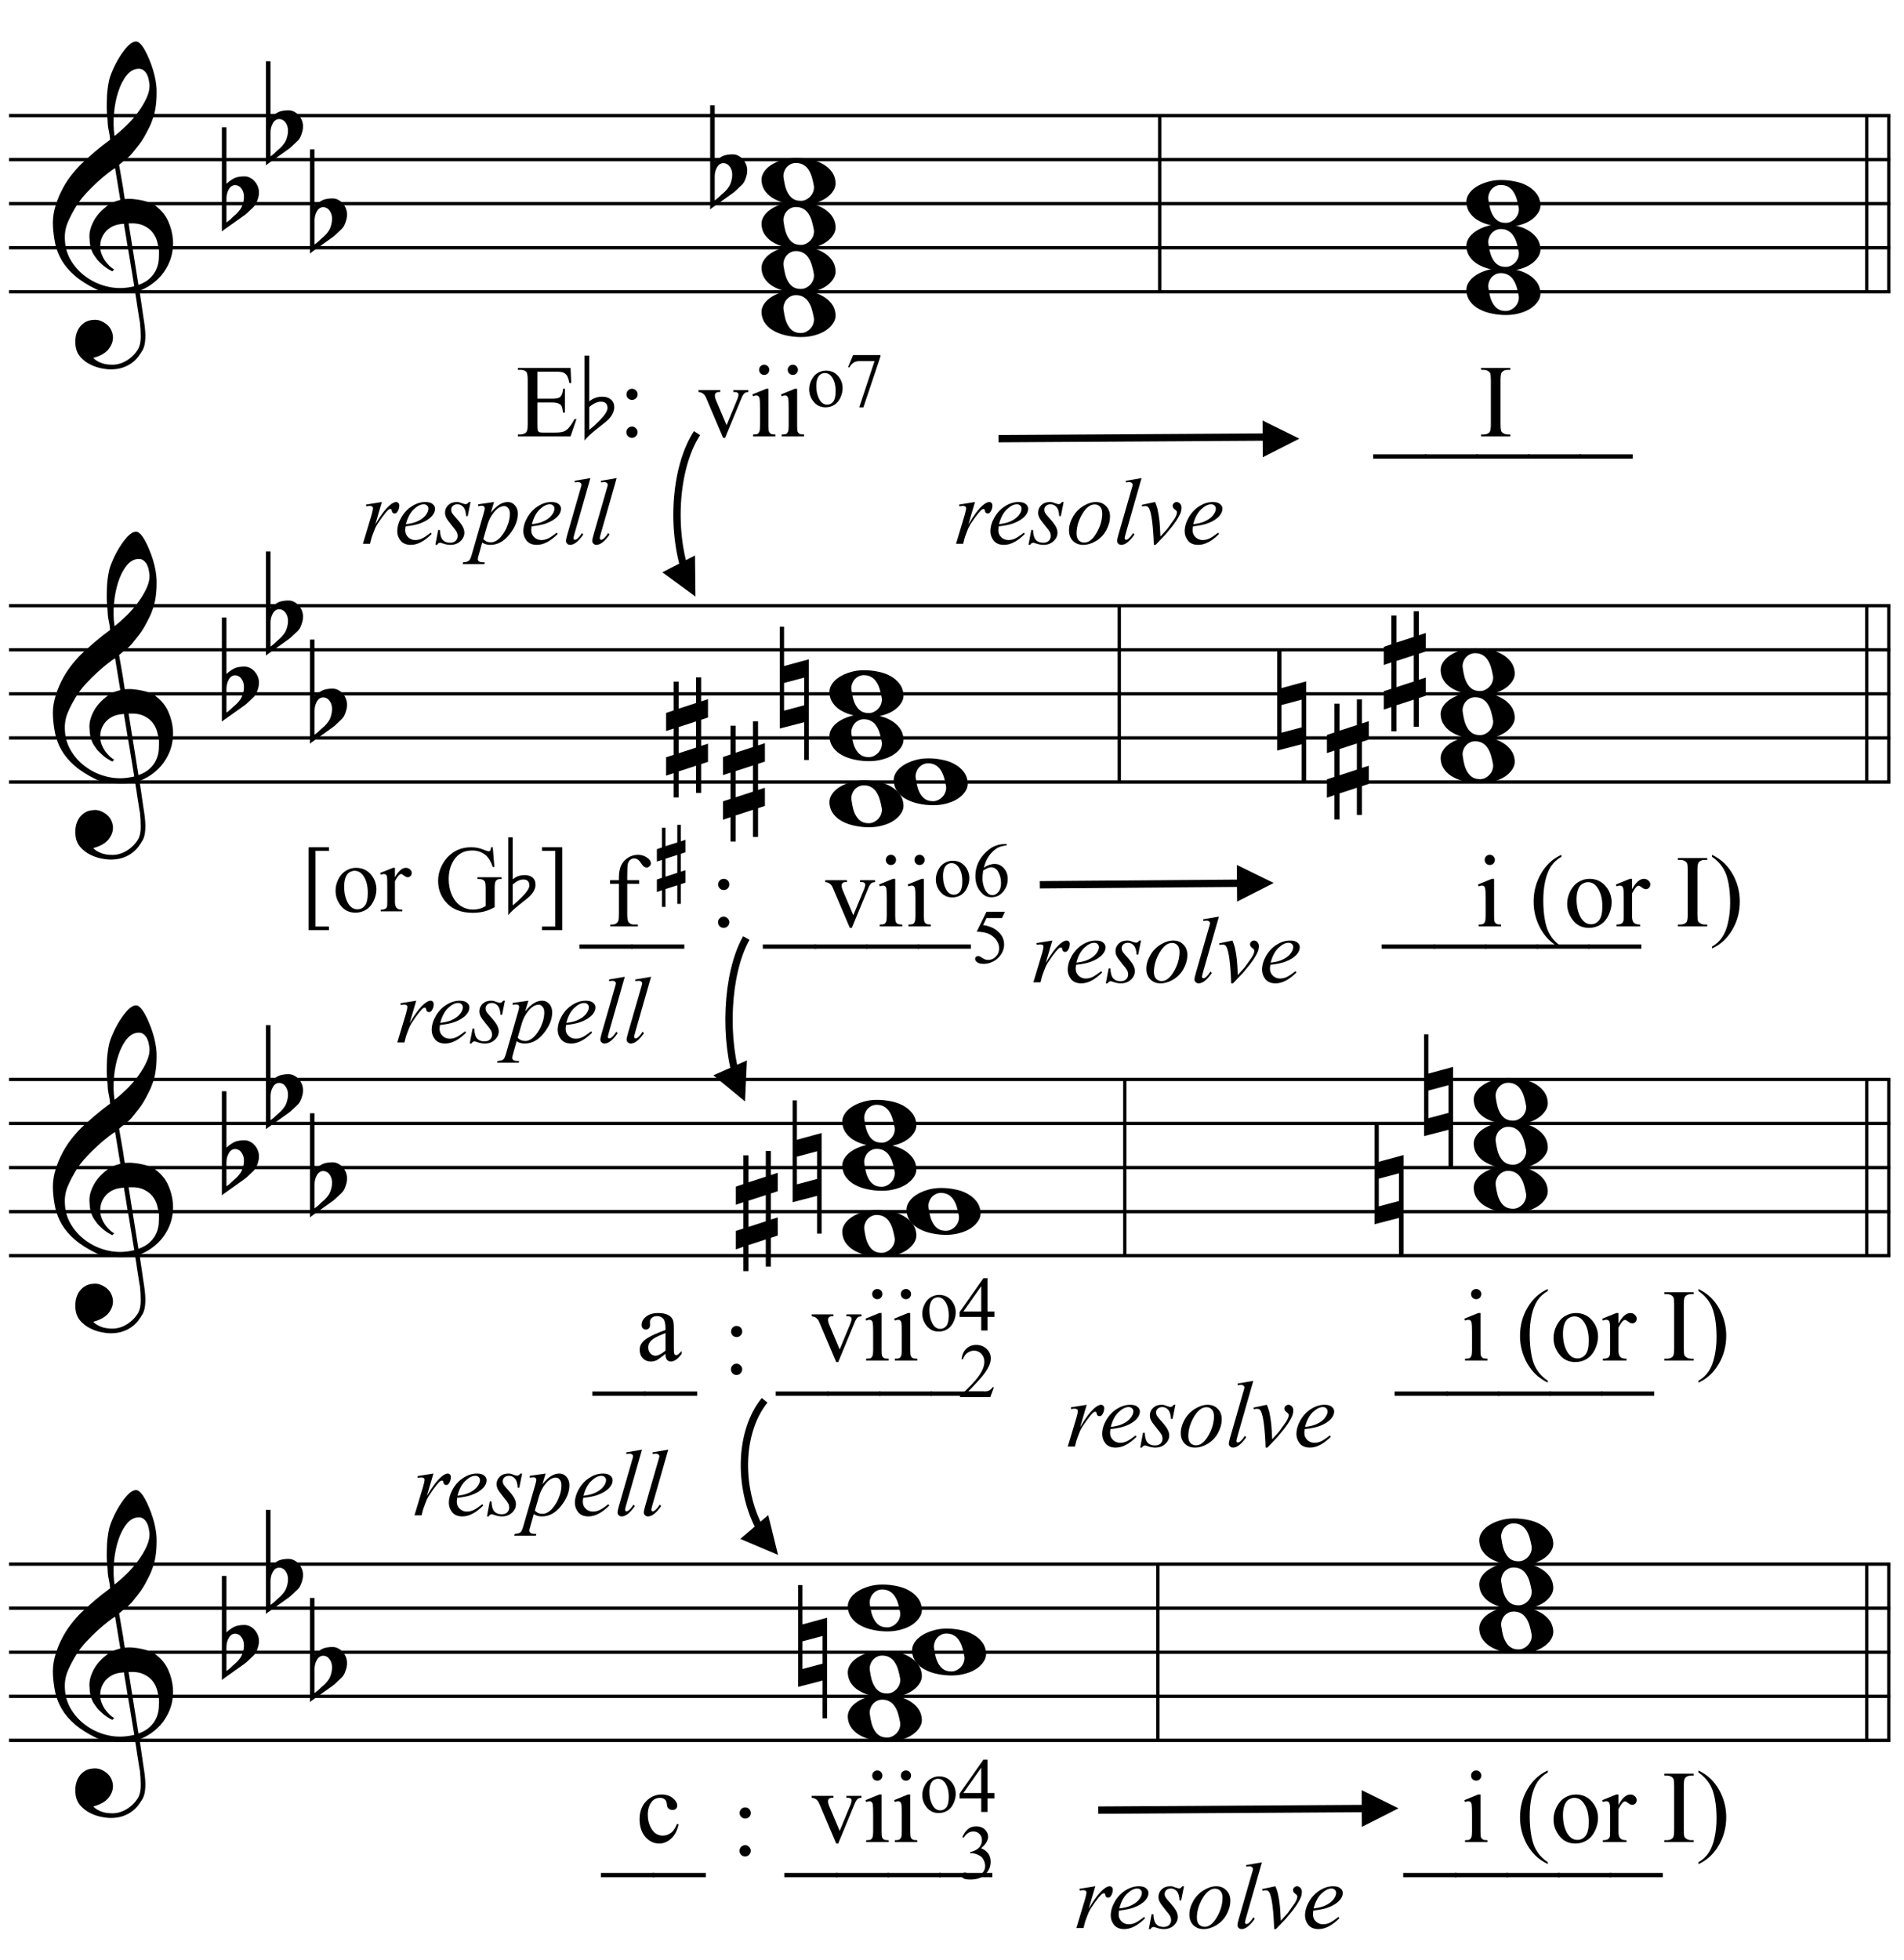 <?xml version="1.0" encoding="UTF-8"?>
<svg xmlns="http://www.w3.org/2000/svg" xmlns:xlink="http://www.w3.org/1999/xlink" width="221.5pt" height="228pt" viewBox="0 0 221.5 228" version="1.1">
<defs>
<g>
<symbol overflow="visible" id="glyph0-0">
<path style="stroke:none;" d=""/>
</symbol>
<symbol overflow="visible" id="glyph0-1">
<path style="stroke:none;" d="M 9.547 5.172 C 9.172 5.234 8.766 5.27 8.328 5.281 C 7.898 5.301 7.477 5.289 7.062 5.25 C 6.656 5.219 6.273 5.172 5.922 5.109 C 5.578 5.047 5.297 4.961 5.078 4.859 C 4.023 4.348 3.176 3.812 2.531 3.25 C 1.883 2.688 1.379 2.094 1.016 1.469 C 0.66 0.852 0.41 0.223 0.266 -0.422 C 0.129 -1.066 0.039 -1.719 0 -2.375 C -0.051 -3.082 0.008 -3.789 0.188 -4.5 C 0.375 -5.219 0.629 -5.898 0.953 -6.547 C 1.273 -7.203 1.645 -7.801 2.062 -8.344 C 2.477 -8.883 2.898 -9.363 3.328 -9.781 C 3.816 -10.238 4.328 -10.695 4.859 -11.156 C 5.398 -11.613 5.992 -12.082 6.641 -12.562 C 6.629 -12.738 6.613 -12.895 6.594 -13.031 C 6.57 -13.176 6.547 -13.316 6.516 -13.453 C 6.492 -13.598 6.461 -13.758 6.422 -13.938 C 6.391 -14.113 6.367 -14.332 6.359 -14.594 C 6.359 -14.707 6.344 -14.91 6.312 -15.203 C 6.281 -15.492 6.258 -15.848 6.25 -16.266 C 6.25 -16.68 6.258 -17.156 6.281 -17.688 C 6.312 -18.219 6.383 -18.773 6.5 -19.359 C 6.562 -19.691 6.707 -20.117 6.938 -20.641 C 7.164 -21.172 7.43 -21.68 7.734 -22.172 C 8.047 -22.672 8.367 -23.098 8.703 -23.453 C 9.047 -23.805 9.367 -23.984 9.672 -23.984 C 9.828 -23.984 9.992 -23.891 10.172 -23.703 C 10.348 -23.523 10.52 -23.281 10.688 -22.969 C 10.863 -22.664 11.031 -22.316 11.188 -21.922 C 11.352 -21.535 11.5 -21.133 11.625 -20.719 C 11.75 -20.312 11.848 -19.91 11.922 -19.516 C 11.992 -19.117 12.035 -18.77 12.047 -18.469 C 12.066 -17.758 12.039 -17.133 11.969 -16.594 C 11.906 -16.051 11.801 -15.566 11.656 -15.141 C 11.52 -14.711 11.359 -14.316 11.172 -13.953 C 10.992 -13.586 10.801 -13.223 10.594 -12.859 C 10.375 -12.484 10.148 -12.156 9.922 -11.875 C 9.703 -11.594 9.477 -11.312 9.25 -11.031 C 9 -10.727 8.738 -10.477 8.469 -10.281 C 8.207 -10.082 7.945 -9.867 7.688 -9.641 C 7.812 -8.941 7.922 -8.312 8.016 -7.75 C 8.055 -7.5 8.098 -7.258 8.141 -7.031 C 8.18 -6.801 8.211 -6.586 8.234 -6.391 C 8.266 -6.191 8.289 -6.023 8.312 -5.891 C 8.344 -5.766 8.359 -5.688 8.359 -5.656 C 8.691 -5.695 9.031 -5.695 9.375 -5.656 C 9.727 -5.625 10.062 -5.57 10.375 -5.5 C 10.695 -5.438 10.984 -5.348 11.234 -5.234 C 11.492 -5.129 11.695 -5.031 11.844 -4.938 C 12.582 -4.395 13.102 -3.77 13.406 -3.062 C 13.719 -2.363 13.898 -1.645 13.953 -0.906 C 13.992 -0.332 13.945 0.242 13.812 0.828 C 13.676 1.41 13.445 1.961 13.125 2.484 C 12.812 3.016 12.395 3.5 11.875 3.938 C 11.363 4.375 10.758 4.734 10.062 5.016 C 10.145 5.578 10.223 6.098 10.297 6.578 C 10.359 6.992 10.414 7.395 10.469 7.781 C 10.531 8.164 10.57 8.438 10.594 8.594 C 10.719 9.406 10.766 10.07 10.734 10.594 C 10.711 11.125 10.613 11.555 10.438 11.891 C 10.281 12.16 10.102 12.426 9.906 12.688 C 9.707 12.945 9.473 13.176 9.203 13.375 C 8.93 13.582 8.613 13.754 8.25 13.891 C 7.883 14.035 7.473 14.117 7.016 14.141 C 6.66 14.172 6.234 14.141 5.734 14.047 C 5.242 13.961 4.773 13.805 4.328 13.578 C 3.879 13.359 3.488 13.055 3.156 12.672 C 2.832 12.285 2.648 11.812 2.609 11.25 C 2.578 10.926 2.594 10.598 2.656 10.266 C 2.727 9.93 2.848 9.629 3.016 9.359 C 3.191 9.086 3.422 8.863 3.703 8.688 C 3.984 8.508 4.328 8.41 4.734 8.391 C 4.984 8.367 5.234 8.398 5.484 8.484 C 5.734 8.578 5.969 8.707 6.188 8.875 C 6.406 9.039 6.582 9.242 6.719 9.484 C 6.852 9.734 6.938 10.004 6.969 10.297 C 7.008 10.797 6.852 11.281 6.5 11.75 C 6.145 12.227 5.539 12.582 4.688 12.812 C 4.832 13 5.094 13.176 5.469 13.344 C 5.852 13.52 6.332 13.609 6.906 13.609 C 7.508 13.609 8.086 13.43 8.641 13.078 C 9.191 12.723 9.617 12.281 9.922 11.75 C 10.109 11.395 10.203 10.93 10.203 10.359 C 10.203 9.797 10.172 9.227 10.109 8.656 C 10.078 8.551 10.035 8.312 9.984 7.938 C 9.93 7.562 9.867 7.172 9.797 6.766 C 9.734 6.285 9.648 5.754 9.547 5.172 Z M 9.984 -20.812 C 9.453 -20.812 8.984 -20.562 8.578 -20.062 C 8.172 -19.562 7.844 -18.926 7.594 -18.156 C 7.344 -17.395 7.176 -16.555 7.094 -15.641 C 7.008 -14.723 7.031 -13.844 7.156 -13 C 7.602 -13.344 8.07 -13.754 8.562 -14.234 C 9.062 -14.723 9.508 -15.238 9.906 -15.781 C 10.312 -16.332 10.641 -16.883 10.891 -17.438 C 11.148 -18 11.258 -18.535 11.219 -19.047 C 11.195 -19.211 11.164 -19.395 11.125 -19.594 C 11.082 -19.801 11.016 -19.992 10.922 -20.172 C 10.828 -20.348 10.703 -20.5 10.547 -20.625 C 10.398 -20.75 10.211 -20.812 9.984 -20.812 Z M 9.938 4.328 C 10.531 4.117 10.988 3.848 11.312 3.516 C 11.645 3.191 11.891 2.836 12.047 2.453 C 12.203 2.078 12.289 1.695 12.312 1.312 C 12.332 0.926 12.336 0.582 12.328 0.281 C 12.297 0.039 12.234 -0.258 12.141 -0.625 C 12.055 -1 11.891 -1.359 11.641 -1.703 C 11.398 -2.047 11.051 -2.328 10.594 -2.547 C 10.145 -2.773 9.547 -2.867 8.797 -2.828 Z M 8.266 -2.781 C 7.703 -2.758 7.238 -2.648 6.875 -2.453 C 6.508 -2.254 6.223 -2.016 6.016 -1.734 C 5.805 -1.453 5.66 -1.156 5.578 -0.844 C 5.504 -0.531 5.477 -0.25 5.5 0 C 5.508 0.25 5.562 0.5 5.656 0.75 C 5.75 1.008 5.875 1.254 6.031 1.484 C 6.188 1.711 6.359 1.914 6.547 2.094 C 6.734 2.281 6.922 2.422 7.109 2.516 C 7.086 2.547 7.066 2.57 7.047 2.594 C 7.023 2.613 7 2.641 6.969 2.672 C 6.938 2.691 6.914 2.719 6.906 2.75 C 6.477 2.539 6.102 2.297 5.781 2.016 C 5.469 1.734 5.266 1.535 5.172 1.422 C 5.016 1.211 4.879 1.023 4.766 0.859 C 4.66 0.691 4.57 0.516 4.5 0.328 C 4.438 0.148 4.379 -0.047 4.328 -0.266 C 4.285 -0.484 4.258 -0.742 4.25 -1.047 C 4.219 -1.328 4.234 -1.629 4.297 -1.953 C 4.367 -2.273 4.484 -2.598 4.641 -2.922 C 4.797 -3.254 5 -3.57 5.25 -3.875 C 5.508 -4.188 5.812 -4.477 6.156 -4.75 C 6.332 -4.895 6.488 -5.004 6.625 -5.078 C 6.77 -5.16 6.906 -5.234 7.031 -5.297 C 7.156 -5.359 7.281 -5.406 7.406 -5.438 C 7.539 -5.477 7.68 -5.52 7.828 -5.562 L 7.219 -9.266 C 7.051 -9.172 6.781 -8.977 6.406 -8.688 C 6.039 -8.406 5.641 -8.066 5.203 -7.672 C 4.766 -7.273 4.332 -6.848 3.906 -6.391 C 3.477 -5.93 3.125 -5.488 2.844 -5.062 C 2.352 -4.281 1.973 -3.562 1.703 -2.906 C 1.43 -2.25 1.328 -1.539 1.391 -0.781 C 1.441 0.082 1.703 0.883 2.172 1.625 C 2.648 2.375 3.258 3 4 3.5 C 4.738 4.008 5.578 4.363 6.516 4.562 C 7.461 4.758 8.441 4.734 9.453 4.484 C 9.234 3.129 9.035 1.922 8.859 0.859 C 8.773 0.41 8.695 -0.031 8.625 -0.469 C 8.562 -0.906 8.5 -1.297 8.438 -1.641 C 8.375 -1.984 8.328 -2.258 8.297 -2.469 C 8.273 -2.676 8.266 -2.781 8.266 -2.781 Z M 8.266 -2.781 "/>
</symbol>
<symbol overflow="visible" id="glyph0-2">
<path style="stroke:none;" d="M 0.531 -7.25 L 0.531 -2.312 C 0.719 -2.488 0.895 -2.629 1.062 -2.734 C 1.227 -2.848 1.383 -2.938 1.531 -3 C 1.688 -3.062 1.848 -3.102 2.016 -3.125 C 2.191 -3.156 2.391 -3.172 2.609 -3.172 C 2.867 -3.172 3.098 -3.113 3.297 -3 C 3.504 -2.895 3.68 -2.754 3.828 -2.578 C 3.984 -2.398 4.102 -2.203 4.188 -1.984 C 4.27 -1.766 4.312 -1.555 4.312 -1.359 C 4.32 -1.141 4.297 -0.922 4.234 -0.703 C 4.18 -0.492 4.113 -0.301 4.031 -0.125 C 3.938 0.102 3.785 0.305 3.578 0.484 C 3.379 0.672 3.195 0.844 3.031 1 C 2.977 1.062 2.863 1.16 2.688 1.297 C 2.508 1.43 2.305 1.578 2.078 1.734 C 1.859 1.898 1.625 2.066 1.375 2.234 C 1.125 2.41 0.895 2.57 0.688 2.719 C 0.488 2.863 0.32 2.984 0.188 3.078 C 0.062 3.18 0 3.234 0 3.234 L 0 -8.875 L 0.531 -8.875 Z M 2.188 -1.859 C 2.125 -1.941 2.035 -2.008 1.922 -2.062 C 1.805 -2.125 1.676 -2.156 1.531 -2.156 C 1.395 -2.156 1.258 -2.113 1.125 -2.031 C 0.988 -1.945 0.867 -1.801 0.766 -1.594 C 0.617 -1.332 0.539 -1.008 0.531 -0.625 C 0.531 -0.238 0.531 0.113 0.531 0.438 L 0.531 2.188 C 0.531 2.188 0.57 2.156 0.656 2.094 C 0.738 2.039 0.836 1.961 0.953 1.859 C 1.066 1.754 1.188 1.641 1.312 1.516 C 1.445 1.391 1.57 1.281 1.688 1.188 C 1.875 1.008 2.035 0.816 2.172 0.609 C 2.305 0.41 2.41 0.156 2.484 -0.156 C 2.566 -0.477 2.586 -0.785 2.547 -1.078 C 2.504 -1.379 2.383 -1.641 2.188 -1.859 Z M 2.188 -1.859 "/>
</symbol>
<symbol overflow="visible" id="glyph0-3">
<path style="stroke:none;" d="M 0 -0.062 C -0.031 -0.414 0.051 -0.754 0.25 -1.078 C 0.445 -1.398 0.727 -1.68 1.094 -1.922 C 1.469 -2.172 1.906 -2.367 2.406 -2.516 C 2.906 -2.672 3.441 -2.75 4.016 -2.75 C 4.586 -2.75 5.141 -2.691 5.672 -2.578 C 6.211 -2.473 6.691 -2.301 7.109 -2.062 C 7.523 -1.832 7.867 -1.539 8.141 -1.188 C 8.41 -0.844 8.566 -0.43 8.609 0.047 C 8.641 0.398 8.555 0.734 8.359 1.047 C 8.16 1.367 7.879 1.656 7.516 1.906 C 7.148 2.156 6.719 2.348 6.219 2.484 C 5.719 2.629 5.18 2.703 4.609 2.703 C 4.035 2.703 3.484 2.645 2.953 2.531 C 2.422 2.426 1.941 2.258 1.516 2.031 C 1.086 1.812 0.738 1.523 0.469 1.172 C 0.195 0.828 0.039 0.414 0 -0.062 Z M 2.562 -0.453 C 2.613 -0.078 2.68 0.27 2.766 0.594 C 2.859 0.926 2.984 1.211 3.141 1.453 C 3.297 1.703 3.488 1.895 3.719 2.031 C 3.945 2.164 4.234 2.234 4.578 2.234 C 4.816 2.234 5.035 2.176 5.234 2.062 C 5.43 1.957 5.598 1.82 5.734 1.656 C 5.867 1.5 5.969 1.316 6.031 1.109 C 6.094 0.91 6.113 0.719 6.094 0.531 C 6.031 0.164 5.953 -0.176 5.859 -0.5 C 5.766 -0.832 5.633 -1.125 5.469 -1.375 C 5.312 -1.625 5.113 -1.816 4.875 -1.953 C 4.633 -2.098 4.344 -2.172 4 -2.172 C 3.75 -2.172 3.523 -2.113 3.328 -2 C 3.141 -1.895 2.984 -1.758 2.859 -1.594 C 2.742 -1.438 2.656 -1.254 2.594 -1.047 C 2.539 -0.836 2.531 -0.641 2.562 -0.453 Z M 2.562 -0.453 "/>
</symbol>
<symbol overflow="visible" id="glyph0-4">
<path style="stroke:none;" d="M 0.484 -1.266 L 0.484 1.953 L 2.828 1.328 L 2.828 -1.891 Z M 3.359 -4.016 L 3.359 7.688 L 2.828 7.688 L 2.828 3.297 L -0.016 4.031 L -0.016 -7.812 L 0.484 -7.812 L 0.484 -3.234 Z M 3.359 -4.016 "/>
</symbol>
<symbol overflow="visible" id="glyph0-5">
<path style="stroke:none;" d="M 1.469 -1.266 L 1.469 1.781 L 3.484 1.125 L 3.484 -1.922 Z M 0.875 -3.203 L 0.875 -6.547 L 1.469 -6.547 L 1.469 -3.406 L 3.484 -4.062 L 3.484 -7.047 L 4.078 -7.047 L 4.078 -4.25 L 4.875 -4.516 L 4.875 -2.375 L 4.078 -2.109 L 4.078 0.922 L 4.875 0.672 L 4.875 2.781 L 4.078 3.047 L 4.078 6.391 L 3.484 6.391 L 3.484 3.234 L 1.469 3.891 L 1.469 6.922 L 0.875 6.922 L 0.875 4.094 L 0 4.391 L 0 2.25 L 0.875 1.969 L 0.875 -1.094 L 0 -0.797 L 0 -2.906 Z M 0.875 -3.203 "/>
</symbol>
<symbol overflow="visible" id="glyph1-0">
<path style="stroke:none;" d="M 1.672 0 L 1.672 -7.5 L 7.672 -7.5 L 7.672 0 Z M 1.859 -0.188 L 7.484 -0.188 L 7.484 -7.312 L 1.859 -7.312 Z M 1.859 -0.188 "/>
</symbol>
<symbol overflow="visible" id="glyph1-1">
<path style="stroke:none;" d="M 2.516 -7.516 L 2.516 -4.375 L 4.25 -4.375 C 4.707 -4.375 5.008 -4.441 5.156 -4.578 C 5.363 -4.754 5.477 -5.07 5.5 -5.531 L 5.719 -5.531 L 5.719 -2.766 L 5.5 -2.766 C 5.445 -3.148 5.395 -3.395 5.344 -3.5 C 5.27 -3.633 5.148 -3.738 4.984 -3.812 C 4.828 -3.895 4.582 -3.938 4.25 -3.938 L 2.516 -3.938 L 2.516 -1.328 C 2.516 -0.973 2.531 -0.754 2.562 -0.672 C 2.594 -0.598 2.645 -0.539 2.719 -0.5 C 2.801 -0.457 2.953 -0.438 3.172 -0.438 L 4.516 -0.438 C 4.961 -0.438 5.285 -0.469 5.484 -0.531 C 5.691 -0.594 5.891 -0.711 6.078 -0.891 C 6.316 -1.141 6.566 -1.508 6.828 -2 L 7.062 -2 L 6.375 0 L 0.25 0 L 0.25 -0.219 L 0.531 -0.219 C 0.719 -0.219 0.895 -0.266 1.062 -0.359 C 1.188 -0.422 1.27 -0.516 1.312 -0.641 C 1.363 -0.766 1.391 -1.02 1.391 -1.406 L 1.391 -6.562 C 1.391 -7.062 1.336 -7.375 1.234 -7.5 C 1.086 -7.656 0.852 -7.734 0.531 -7.734 L 0.25 -7.734 L 0.25 -7.953 L 6.375 -7.953 L 6.453 -6.203 L 6.234 -6.203 C 6.148 -6.617 6.055 -6.906 5.953 -7.062 C 5.859 -7.219 5.711 -7.336 5.516 -7.422 C 5.359 -7.484 5.082 -7.516 4.688 -7.516 Z M 2.516 -7.516 "/>
</symbol>
<symbol overflow="visible" id="glyph1-2">
<path style="stroke:none;" d="M 1.688 -5.531 C 1.875 -5.531 2.031 -5.469 2.156 -5.344 C 2.281 -5.219 2.344 -5.062 2.344 -4.875 C 2.344 -4.695 2.281 -4.547 2.156 -4.422 C 2.031 -4.297 1.875 -4.234 1.688 -4.234 C 1.508 -4.234 1.359 -4.297 1.234 -4.422 C 1.109 -4.547 1.047 -4.695 1.047 -4.875 C 1.047 -5.062 1.109 -5.219 1.234 -5.344 C 1.359 -5.469 1.508 -5.531 1.688 -5.531 Z M 1.688 -1.141 C 1.863 -1.141 2.016 -1.07 2.141 -0.938 C 2.273 -0.812 2.344 -0.66 2.344 -0.484 C 2.344 -0.305 2.273 -0.148 2.141 -0.016 C 2.016 0.109 1.863 0.172 1.688 0.172 C 1.5 0.172 1.344 0.109 1.219 -0.016 C 1.094 -0.148 1.031 -0.305 1.031 -0.484 C 1.031 -0.66 1.094 -0.812 1.219 -0.938 C 1.344 -1.07 1.5 -1.141 1.688 -1.141 Z M 1.688 -1.141 "/>
</symbol>
<symbol overflow="visible" id="glyph1-3">
<path style="stroke:none;" d=""/>
</symbol>
<symbol overflow="visible" id="glyph1-4">
<path style="stroke:none;" d="M 0.094 -5.375 L 2.625 -5.375 L 2.625 -5.156 L 2.469 -5.156 C 2.312 -5.156 2.191 -5.113 2.109 -5.031 C 2.035 -4.957 2 -4.859 2 -4.734 C 2 -4.598 2.035 -4.438 2.109 -4.25 L 3.359 -1.297 L 4.625 -4.359 C 4.707 -4.578 4.75 -4.742 4.75 -4.859 C 4.75 -4.922 4.734 -4.969 4.703 -5 C 4.66 -5.062 4.602 -5.102 4.531 -5.125 C 4.469 -5.145 4.336 -5.156 4.141 -5.156 L 4.141 -5.375 L 5.891 -5.375 L 5.891 -5.156 C 5.68 -5.133 5.539 -5.094 5.469 -5.031 C 5.332 -4.914 5.207 -4.719 5.094 -4.438 L 3.188 0.172 L 2.953 0.172 L 1.031 -4.359 C 0.945 -4.578 0.863 -4.727 0.781 -4.812 C 0.707 -4.906 0.613 -4.984 0.5 -5.047 C 0.426 -5.086 0.289 -5.125 0.094 -5.156 Z M 0.094 -5.375 "/>
</symbol>
<symbol overflow="visible" id="glyph1-5">
<path style="stroke:none;" d="M 1.734 -8.328 C 1.898 -8.328 2.039 -8.27 2.156 -8.156 C 2.27 -8.039 2.328 -7.898 2.328 -7.734 C 2.328 -7.578 2.27 -7.438 2.156 -7.312 C 2.039 -7.195 1.898 -7.141 1.734 -7.141 C 1.578 -7.141 1.438 -7.195 1.312 -7.312 C 1.195 -7.438 1.141 -7.578 1.141 -7.734 C 1.141 -7.898 1.195 -8.039 1.312 -8.156 C 1.426 -8.27 1.566 -8.328 1.734 -8.328 Z M 2.234 -5.531 L 2.234 -1.219 C 2.234 -0.875 2.254 -0.645 2.297 -0.531 C 2.348 -0.426 2.422 -0.348 2.516 -0.297 C 2.609 -0.242 2.785 -0.219 3.047 -0.219 L 3.047 0 L 0.438 0 L 0.438 -0.219 C 0.695 -0.219 0.867 -0.238 0.953 -0.281 C 1.047 -0.332 1.117 -0.414 1.172 -0.531 C 1.223 -0.656 1.25 -0.883 1.25 -1.219 L 1.25 -3.281 C 1.25 -3.863 1.234 -4.238 1.203 -4.406 C 1.172 -4.531 1.125 -4.617 1.062 -4.672 C 1.008 -4.723 0.93 -4.75 0.828 -4.75 C 0.723 -4.75 0.594 -4.719 0.438 -4.656 L 0.359 -4.875 L 1.969 -5.531 Z M 2.234 -5.531 "/>
</symbol>
<symbol overflow="visible" id="glyph1-6">
<path style="stroke:none;" d="M 6.109 2.594 L -0.094 2.594 L -0.094 2.094 L 6.109 2.094 Z M 6.109 2.594 "/>
</symbol>
<symbol overflow="visible" id="glyph1-7">
<path style="stroke:none;" d="M 3.703 -0.219 L 3.703 0 L 0.297 0 L 0.297 -0.219 L 0.578 -0.219 C 0.91 -0.219 1.148 -0.312 1.297 -0.5 C 1.391 -0.625 1.438 -0.926 1.438 -1.406 L 1.438 -6.547 C 1.438 -6.941 1.41 -7.207 1.359 -7.344 C 1.316 -7.438 1.238 -7.52 1.125 -7.594 C 0.945 -7.688 0.766 -7.734 0.578 -7.734 L 0.297 -7.734 L 0.297 -7.953 L 3.703 -7.953 L 3.703 -7.734 L 3.422 -7.734 C 3.098 -7.734 2.859 -7.633 2.703 -7.438 C 2.609 -7.312 2.562 -7.016 2.562 -6.547 L 2.562 -1.406 C 2.562 -1 2.586 -0.734 2.641 -0.609 C 2.68 -0.516 2.766 -0.43 2.891 -0.359 C 3.055 -0.266 3.234 -0.219 3.422 -0.219 Z M 3.703 -0.219 "/>
</symbol>
<symbol overflow="visible" id="glyph1-8">
<path style="stroke:none;" d="M 2.469 -4.953 L 2.469 -1.422 C 2.469 -0.922 2.523 -0.602 2.641 -0.469 C 2.785 -0.301 2.977 -0.219 3.219 -0.219 L 3.703 -0.219 L 3.703 0 L 0.5 0 L 0.5 -0.219 L 0.734 -0.219 C 0.891 -0.219 1.031 -0.254 1.156 -0.328 C 1.289 -0.41 1.379 -0.516 1.422 -0.641 C 1.473 -0.773 1.5 -1.035 1.5 -1.422 L 1.5 -4.953 L 0.469 -4.953 L 0.469 -5.375 L 1.5 -5.375 L 1.5 -5.719 C 1.5 -6.25 1.582 -6.703 1.75 -7.078 C 1.926 -7.453 2.191 -7.754 2.547 -7.984 C 2.898 -8.211 3.301 -8.328 3.75 -8.328 C 4.156 -8.328 4.531 -8.191 4.875 -7.922 C 5.102 -7.742 5.219 -7.547 5.219 -7.328 C 5.219 -7.211 5.164 -7.102 5.062 -7 C 4.957 -6.895 4.848 -6.844 4.734 -6.844 C 4.641 -6.844 4.539 -6.875 4.438 -6.938 C 4.344 -7 4.223 -7.133 4.078 -7.344 C 3.941 -7.562 3.812 -7.707 3.688 -7.781 C 3.562 -7.863 3.426 -7.906 3.281 -7.906 C 3.102 -7.906 2.953 -7.852 2.828 -7.75 C 2.703 -7.656 2.609 -7.508 2.547 -7.312 C 2.492 -7.113 2.469 -6.594 2.469 -5.75 L 2.469 -5.375 L 3.859 -5.375 L 3.859 -4.953 Z M 2.469 -4.953 "/>
</symbol>
<symbol overflow="visible" id="glyph1-9">
<path style="stroke:none;" d="M 3.734 2.344 L 3.734 2.562 C 3.141 2.27 2.645 1.926 2.25 1.531 C 1.688 0.957 1.254 0.285 0.953 -0.484 C 0.648 -1.254 0.5 -2.051 0.5 -2.875 C 0.5 -4.082 0.797 -5.188 1.391 -6.188 C 1.984 -7.188 2.766 -7.898 3.734 -8.328 L 3.734 -8.094 C 3.242 -7.82 2.844 -7.457 2.531 -7 C 2.227 -6.539 2 -5.957 1.844 -5.25 C 1.695 -4.539 1.625 -3.801 1.625 -3.031 C 1.625 -2.195 1.688 -1.438 1.812 -0.75 C 1.914 -0.207 2.039 0.223 2.188 0.547 C 2.332 0.867 2.523 1.18 2.766 1.484 C 3.016 1.785 3.336 2.07 3.734 2.344 Z M 3.734 2.344 "/>
</symbol>
<symbol overflow="visible" id="glyph1-10">
<path style="stroke:none;" d="M 3 -5.531 C 3.812 -5.531 4.461 -5.219 4.953 -4.594 C 5.367 -4.07 5.578 -3.469 5.578 -2.781 C 5.578 -2.301 5.461 -1.816 5.234 -1.328 C 5.004 -0.836 4.688 -0.461 4.281 -0.203 C 3.883 0.047 3.438 0.172 2.938 0.172 C 2.125 0.172 1.484 -0.148 1.016 -0.797 C 0.609 -1.348 0.406 -1.957 0.406 -2.625 C 0.406 -3.125 0.523 -3.613 0.766 -4.094 C 1.016 -4.582 1.336 -4.941 1.734 -5.172 C 2.129 -5.41 2.551 -5.531 3 -5.531 Z M 2.812 -5.141 C 2.613 -5.141 2.406 -5.078 2.188 -4.953 C 1.977 -4.836 1.812 -4.625 1.688 -4.312 C 1.562 -4 1.5 -3.602 1.5 -3.125 C 1.5 -2.344 1.648 -1.664 1.953 -1.094 C 2.266 -0.531 2.676 -0.25 3.188 -0.25 C 3.562 -0.25 3.875 -0.406 4.125 -0.719 C 4.375 -1.031 4.5 -1.566 4.5 -2.328 C 4.5 -3.285 4.289 -4.035 3.875 -4.578 C 3.602 -4.953 3.25 -5.141 2.812 -5.141 Z M 2.812 -5.141 "/>
</symbol>
<symbol overflow="visible" id="glyph1-11">
<path style="stroke:none;" d="M 1.953 -5.531 L 1.953 -4.312 C 2.398 -5.125 2.859 -5.531 3.328 -5.531 C 3.547 -5.531 3.723 -5.461 3.859 -5.328 C 4.004 -5.203 4.078 -5.051 4.078 -4.875 C 4.078 -4.719 4.023 -4.586 3.922 -4.484 C 3.816 -4.379 3.695 -4.328 3.562 -4.328 C 3.426 -4.328 3.27 -4.395 3.094 -4.531 C 2.926 -4.664 2.801 -4.734 2.719 -4.734 C 2.645 -4.734 2.566 -4.695 2.484 -4.625 C 2.316 -4.457 2.141 -4.191 1.953 -3.828 L 1.953 -1.25 C 1.953 -0.957 1.988 -0.734 2.062 -0.578 C 2.113 -0.473 2.203 -0.383 2.328 -0.312 C 2.453 -0.25 2.641 -0.219 2.891 -0.219 L 2.891 0 L 0.141 0 L 0.141 -0.219 C 0.41 -0.219 0.613 -0.258 0.75 -0.344 C 0.844 -0.406 0.91 -0.504 0.953 -0.641 C 0.973 -0.703 0.984 -0.891 0.984 -1.203 L 0.984 -3.281 C 0.984 -3.906 0.969 -4.273 0.938 -4.391 C 0.914 -4.516 0.867 -4.602 0.797 -4.656 C 0.734 -4.719 0.648 -4.75 0.547 -4.75 C 0.422 -4.75 0.285 -4.719 0.141 -4.656 L 0.078 -4.875 L 1.703 -5.531 Z M 1.953 -5.531 "/>
</symbol>
<symbol overflow="visible" id="glyph1-12">
<path style="stroke:none;" d="M 0.266 -8.094 L 0.266 -8.328 C 0.859 -8.035 1.352 -7.691 1.75 -7.297 C 2.312 -6.723 2.742 -6.051 3.047 -5.281 C 3.348 -4.52 3.5 -3.723 3.5 -2.891 C 3.5 -1.68 3.203 -0.578 2.609 0.422 C 2.016 1.422 1.234 2.133 0.266 2.562 L 0.266 2.344 C 0.742 2.082 1.141 1.719 1.453 1.25 C 1.766 0.789 1.992 0.207 2.141 -0.5 C 2.297 -1.207 2.375 -1.945 2.375 -2.719 C 2.375 -3.551 2.312 -4.312 2.188 -5 C 2.082 -5.531 1.957 -5.957 1.812 -6.281 C 1.664 -6.613 1.473 -6.926 1.234 -7.219 C 0.992 -7.52 0.672 -7.812 0.266 -8.094 Z M 0.266 -8.094 "/>
</symbol>
<symbol overflow="visible" id="glyph1-13">
<path style="stroke:none;" d="M 3.422 -0.781 C 2.867 -0.352 2.52 -0.102 2.375 -0.031 C 2.164 0.062 1.941 0.109 1.703 0.109 C 1.336 0.109 1.031 -0.016 0.781 -0.266 C 0.539 -0.523 0.422 -0.859 0.422 -1.266 C 0.422 -1.535 0.484 -1.766 0.609 -1.953 C 0.766 -2.211 1.039 -2.457 1.438 -2.688 C 1.832 -2.926 2.492 -3.219 3.422 -3.562 L 3.422 -3.766 C 3.422 -4.305 3.332 -4.676 3.156 -4.875 C 2.988 -5.07 2.742 -5.172 2.422 -5.172 C 2.172 -5.172 1.973 -5.102 1.828 -4.969 C 1.68 -4.832 1.609 -4.68 1.609 -4.516 L 1.625 -4.172 C 1.625 -3.992 1.578 -3.852 1.484 -3.75 C 1.391 -3.656 1.27 -3.609 1.125 -3.609 C 0.977 -3.609 0.859 -3.66 0.766 -3.766 C 0.68 -3.867 0.641 -4.004 0.641 -4.172 C 0.641 -4.516 0.812 -4.828 1.156 -5.109 C 1.5 -5.391 1.977 -5.531 2.594 -5.531 C 3.07 -5.531 3.461 -5.445 3.766 -5.281 C 3.992 -5.164 4.164 -4.977 4.281 -4.719 C 4.352 -4.551 4.391 -4.207 4.391 -3.688 L 4.391 -1.859 C 4.391 -1.348 4.395 -1.035 4.406 -0.922 C 4.426 -0.805 4.457 -0.727 4.5 -0.688 C 4.551 -0.656 4.609 -0.641 4.672 -0.641 C 4.734 -0.641 4.785 -0.648 4.828 -0.672 C 4.91 -0.723 5.066 -0.867 5.297 -1.109 L 5.297 -0.781 C 4.859 -0.188 4.441 0.109 4.047 0.109 C 3.859 0.109 3.707 0.039 3.594 -0.094 C 3.477 -0.227 3.422 -0.457 3.422 -0.781 Z M 3.422 -1.156 L 3.422 -3.203 C 2.828 -2.961 2.445 -2.797 2.281 -2.703 C 1.969 -2.523 1.742 -2.344 1.609 -2.156 C 1.473 -1.969 1.406 -1.766 1.406 -1.547 C 1.406 -1.266 1.488 -1.031 1.656 -0.844 C 1.832 -0.656 2.031 -0.562 2.25 -0.562 C 2.539 -0.562 2.93 -0.758 3.422 -1.156 Z M 3.422 -1.156 "/>
</symbol>
<symbol overflow="visible" id="glyph1-14">
<path style="stroke:none;" d="M 4.938 -2.047 C 4.789 -1.336 4.504 -0.789 4.078 -0.406 C 3.66 -0.02 3.195 0.172 2.688 0.172 C 2.07 0.172 1.535 -0.082 1.078 -0.594 C 0.629 -1.113 0.406 -1.805 0.406 -2.672 C 0.406 -3.516 0.656 -4.203 1.156 -4.734 C 1.664 -5.266 2.27 -5.531 2.969 -5.531 C 3.5 -5.531 3.93 -5.391 4.266 -5.109 C 4.609 -4.828 4.781 -4.535 4.781 -4.234 C 4.781 -4.086 4.734 -3.969 4.641 -3.875 C 4.547 -3.781 4.41 -3.734 4.234 -3.734 C 4.004 -3.734 3.832 -3.812 3.719 -3.969 C 3.645 -4.039 3.598 -4.191 3.578 -4.422 C 3.555 -4.66 3.477 -4.836 3.344 -4.953 C 3.207 -5.078 3.02 -5.141 2.781 -5.141 C 2.383 -5.141 2.066 -4.992 1.828 -4.703 C 1.516 -4.316 1.359 -3.812 1.359 -3.188 C 1.359 -2.539 1.516 -1.973 1.828 -1.484 C 2.141 -0.992 2.566 -0.75 3.109 -0.75 C 3.492 -0.75 3.836 -0.879 4.141 -1.141 C 4.348 -1.316 4.555 -1.645 4.766 -2.125 Z M 4.938 -2.047 "/>
</symbol>
<symbol overflow="visible" id="glyph2-0">
<path style="stroke:none;" d=""/>
</symbol>
<symbol overflow="visible" id="glyph2-1">
<path style="stroke:none;" d="M 4.125 -3.391 C 4.125 -2.922 3.91 -2.457 3.484 -2 C 3.273 -1.789 2.801 -1.398 2.062 -0.828 C 1.414 -0.316 0.953 0.117 0.672 0.484 L 0.672 -9.391 L 1.219 -9.391 L 1.219 -4.062 C 1.645 -4.426 2.148 -4.609 2.734 -4.609 C 3.141 -4.609 3.461 -4.508 3.703 -4.312 C 3.984 -4.094 4.125 -3.785 4.125 -3.391 Z M 3.344 -3.281 C 3.344 -3.781 3.086 -4.031 2.578 -4.031 C 2.148 -4.031 1.695 -3.82 1.219 -3.406 L 1.219 -0.75 C 1.633 -1.082 2.023 -1.438 2.391 -1.812 C 3.023 -2.457 3.344 -2.945 3.344 -3.281 Z M 3.344 -3.281 "/>
</symbol>
<symbol overflow="visible" id="glyph3-0">
<path style="stroke:none;" d="M 1.25 0 L 1.25 -5.625 L 5.75 -5.625 L 5.75 0 Z M 1.391 -0.141 L 5.609 -0.141 L 5.609 -5.484 L 1.391 -5.484 Z M 1.391 -0.141 "/>
</symbol>
<symbol overflow="visible" id="glyph3-1">
<path style="stroke:none;" d="M 2.25 -4.141 C 2.863 -4.141 3.352 -3.91 3.719 -3.453 C 4.031 -3.055 4.188 -2.602 4.188 -2.094 C 4.188 -1.727 4.098 -1.359 3.922 -0.984 C 3.754 -0.617 3.52 -0.344 3.219 -0.156 C 2.914 0.031 2.578 0.125 2.203 0.125 C 1.598 0.125 1.113 -0.117 0.75 -0.609 C 0.445 -1.016 0.297 -1.469 0.297 -1.969 C 0.297 -2.344 0.391 -2.711 0.578 -3.078 C 0.766 -3.441 1.004 -3.707 1.297 -3.875 C 1.598 -4.051 1.914 -4.141 2.25 -4.141 Z M 2.109 -3.859 C 1.953 -3.859 1.797 -3.812 1.641 -3.719 C 1.484 -3.625 1.359 -3.461 1.266 -3.234 C 1.172 -3.004 1.125 -2.707 1.125 -2.344 C 1.125 -1.758 1.238 -1.254 1.469 -0.828 C 1.695 -0.398 2.004 -0.188 2.391 -0.188 C 2.672 -0.188 2.906 -0.301 3.094 -0.531 C 3.281 -0.77 3.375 -1.176 3.375 -1.75 C 3.375 -2.469 3.219 -3.031 2.906 -3.438 C 2.695 -3.719 2.43 -3.859 2.109 -3.859 Z M 2.109 -3.859 "/>
</symbol>
<symbol overflow="visible" id="glyph3-2">
<path style="stroke:none;" d="M 0.906 -5.953 L 4.094 -5.953 L 4.094 -5.797 L 2.109 0.125 L 1.625 0.125 L 3.406 -5.25 L 1.766 -5.25 C 1.43 -5.25 1.195 -5.207 1.062 -5.125 C 0.812 -4.988 0.613 -4.781 0.469 -4.5 L 0.328 -4.547 Z M 0.906 -5.953 "/>
</symbol>
<symbol overflow="visible" id="glyph3-3">
<path style="stroke:none;" d="M 4.031 -6.078 L 4.031 -5.922 C 3.645 -5.879 3.328 -5.801 3.078 -5.688 C 2.836 -5.57 2.598 -5.395 2.359 -5.156 C 2.117 -4.914 1.922 -4.648 1.766 -4.359 C 1.609 -4.066 1.477 -3.723 1.375 -3.328 C 1.801 -3.617 2.223 -3.766 2.641 -3.766 C 3.047 -3.766 3.398 -3.598 3.703 -3.266 C 4.004 -2.941 4.156 -2.52 4.156 -2 C 4.156 -1.5 4.004 -1.047 3.703 -0.641 C 3.336 -0.141 2.859 0.109 2.266 0.109 C 1.848 0.109 1.5 -0.023 1.219 -0.297 C 0.664 -0.816 0.391 -1.5 0.391 -2.344 C 0.391 -2.875 0.492 -3.379 0.703 -3.859 C 0.922 -4.336 1.227 -4.766 1.625 -5.141 C 2.02 -5.516 2.398 -5.766 2.766 -5.891 C 3.129 -6.016 3.469 -6.078 3.781 -6.078 Z M 1.297 -3 C 1.242 -2.602 1.219 -2.285 1.219 -2.047 C 1.219 -1.766 1.27 -1.457 1.375 -1.125 C 1.477 -0.801 1.633 -0.539 1.844 -0.344 C 1.988 -0.207 2.172 -0.141 2.391 -0.141 C 2.641 -0.141 2.863 -0.258 3.062 -0.5 C 3.27 -0.738 3.375 -1.082 3.375 -1.531 C 3.375 -2.031 3.27 -2.461 3.062 -2.828 C 2.863 -3.191 2.582 -3.375 2.219 -3.375 C 2.113 -3.375 1.992 -3.348 1.859 -3.297 C 1.734 -3.254 1.547 -3.156 1.297 -3 Z M 1.297 -3 "/>
</symbol>
<symbol overflow="visible" id="glyph3-4">
<path style="stroke:none;" d="M 3.906 -5.953 L 3.562 -5.219 L 1.766 -5.219 L 1.375 -4.406 C 2.156 -4.289 2.77 -4.004 3.219 -3.547 C 3.613 -3.148 3.812 -2.68 3.812 -2.141 C 3.812 -1.828 3.742 -1.535 3.609 -1.266 C 3.484 -1.004 3.32 -0.781 3.125 -0.594 C 2.938 -0.406 2.723 -0.254 2.484 -0.141 C 2.148 0.023 1.805 0.109 1.453 0.109 C 1.098 0.109 0.836 0.047 0.672 -0.078 C 0.516 -0.203 0.438 -0.336 0.438 -0.484 C 0.438 -0.566 0.469 -0.641 0.531 -0.703 C 0.602 -0.766 0.688 -0.797 0.781 -0.797 C 0.863 -0.797 0.93 -0.781 0.984 -0.75 C 1.047 -0.727 1.145 -0.672 1.281 -0.578 C 1.5 -0.422 1.723 -0.344 1.953 -0.344 C 2.297 -0.344 2.594 -0.473 2.844 -0.734 C 3.102 -0.992 3.234 -1.312 3.234 -1.688 C 3.234 -2.039 3.117 -2.375 2.891 -2.688 C 2.66 -3 2.344 -3.242 1.938 -3.422 C 1.613 -3.547 1.176 -3.617 0.625 -3.641 L 1.766 -5.953 Z M 3.906 -5.953 "/>
</symbol>
<symbol overflow="visible" id="glyph3-5">
<path style="stroke:none;" d="M 4.188 -2.203 L 4.188 -1.578 L 3.391 -1.578 L 3.391 0 L 2.656 0 L 2.656 -1.578 L 0.141 -1.578 L 0.141 -2.141 L 2.906 -6.078 L 3.391 -6.078 L 3.391 -2.203 Z M 2.656 -2.203 L 2.656 -5.156 L 0.578 -2.203 Z M 2.656 -2.203 "/>
</symbol>
<symbol overflow="visible" id="glyph3-6">
<path style="stroke:none;" d="M 4.125 -1.141 L 3.703 0 L 0.188 0 L 0.188 -0.156 C 1.227 -1.102 1.957 -1.875 2.375 -2.469 C 2.801 -3.07 3.016 -3.617 3.016 -4.109 C 3.016 -4.492 2.895 -4.805 2.656 -5.047 C 2.426 -5.285 2.148 -5.406 1.828 -5.406 C 1.535 -5.406 1.27 -5.316 1.031 -5.141 C 0.801 -4.973 0.633 -4.727 0.531 -4.406 L 0.359 -4.406 C 0.43 -4.945 0.617 -5.359 0.922 -5.641 C 1.234 -5.93 1.613 -6.078 2.062 -6.078 C 2.551 -6.078 2.957 -5.922 3.281 -5.609 C 3.602 -5.305 3.766 -4.941 3.766 -4.516 C 3.766 -4.211 3.691 -3.91 3.547 -3.609 C 3.328 -3.141 2.977 -2.641 2.5 -2.109 C 1.77 -1.305 1.312 -0.82 1.125 -0.656 L 2.688 -0.656 C 3 -0.656 3.219 -0.664 3.344 -0.688 C 3.477 -0.719 3.594 -0.77 3.688 -0.844 C 3.789 -0.914 3.883 -1.016 3.969 -1.141 Z M 4.125 -1.141 "/>
</symbol>
<symbol overflow="visible" id="glyph3-7">
<path style="stroke:none;" d="M 0.453 -4.828 C 0.629 -5.223 0.844 -5.531 1.094 -5.75 C 1.352 -5.969 1.676 -6.078 2.062 -6.078 C 2.539 -6.078 2.91 -5.922 3.172 -5.609 C 3.359 -5.379 3.453 -5.133 3.453 -4.875 C 3.453 -4.438 3.18 -3.988 2.641 -3.531 C 3.004 -3.383 3.281 -3.176 3.469 -2.906 C 3.656 -2.645 3.75 -2.332 3.75 -1.969 C 3.75 -1.457 3.586 -1.016 3.266 -0.641 C 2.836 -0.141 2.219 0.109 1.406 0.109 C 1 0.109 0.723 0.062 0.578 -0.031 C 0.43 -0.133 0.359 -0.242 0.359 -0.359 C 0.359 -0.453 0.395 -0.531 0.469 -0.594 C 0.539 -0.656 0.625 -0.688 0.719 -0.688 C 0.789 -0.688 0.863 -0.676 0.938 -0.656 C 0.988 -0.633 1.102 -0.578 1.281 -0.484 C 1.457 -0.398 1.578 -0.348 1.641 -0.328 C 1.754 -0.297 1.867 -0.281 1.984 -0.281 C 2.285 -0.281 2.547 -0.395 2.766 -0.625 C 2.992 -0.852 3.109 -1.129 3.109 -1.453 C 3.109 -1.68 3.055 -1.906 2.953 -2.125 C 2.867 -2.289 2.785 -2.414 2.703 -2.5 C 2.578 -2.613 2.398 -2.719 2.172 -2.812 C 1.953 -2.906 1.727 -2.953 1.5 -2.953 L 1.359 -2.953 L 1.359 -3.094 C 1.598 -3.125 1.832 -3.207 2.062 -3.344 C 2.289 -3.477 2.457 -3.641 2.562 -3.828 C 2.676 -4.023 2.734 -4.238 2.734 -4.469 C 2.734 -4.77 2.633 -5.016 2.438 -5.203 C 2.25 -5.391 2.016 -5.484 1.734 -5.484 C 1.285 -5.484 0.91 -5.238 0.609 -4.75 Z M 0.453 -4.828 "/>
</symbol>
<symbol overflow="visible" id="glyph4-0">
<path style="stroke:none;" d="M 1.531 0 L 1.531 -6.875 L 7.031 -6.875 L 7.031 0 Z M 1.703 -0.172 L 6.859 -0.172 L 6.859 -6.703 L 1.703 -6.703 Z M 1.703 -0.172 "/>
</symbol>
<symbol overflow="visible" id="glyph4-1">
<path style="stroke:none;" d="M 0.578 -4.562 L 2.422 -4.859 L 1.656 -2.25 C 2.281 -3.32 2.848 -4.07 3.359 -4.5 C 3.648 -4.738 3.891 -4.859 4.078 -4.859 C 4.191 -4.859 4.281 -4.82 4.344 -4.75 C 4.414 -4.688 4.453 -4.586 4.453 -4.453 C 4.453 -4.211 4.391 -3.988 4.266 -3.781 C 4.18 -3.613 4.062 -3.531 3.906 -3.531 C 3.82 -3.531 3.75 -3.555 3.688 -3.609 C 3.625 -3.672 3.586 -3.754 3.578 -3.859 C 3.566 -3.93 3.551 -3.977 3.531 -4 C 3.5 -4.031 3.461 -4.047 3.422 -4.047 C 3.359 -4.047 3.301 -4.031 3.25 -4 C 3.156 -3.945 3.016 -3.805 2.828 -3.578 C 2.535 -3.223 2.211 -2.77 1.859 -2.219 C 1.711 -1.977 1.586 -1.707 1.484 -1.406 C 1.328 -1 1.238 -0.754 1.219 -0.672 L 1.047 0 L 0.219 0 L 1.219 -3.328 C 1.332 -3.723 1.391 -4 1.391 -4.156 C 1.391 -4.227 1.363 -4.285 1.312 -4.328 C 1.238 -4.379 1.145 -4.406 1.031 -4.406 C 0.945 -4.406 0.805 -4.391 0.609 -4.359 Z M 0.578 -4.562 "/>
</symbol>
<symbol overflow="visible" id="glyph4-2">
<path style="stroke:none;" d="M 1.312 -2.031 C 1.281 -1.844 1.266 -1.691 1.266 -1.578 C 1.266 -1.254 1.379 -0.984 1.609 -0.766 C 1.836 -0.547 2.113 -0.438 2.438 -0.438 C 2.688 -0.438 2.93 -0.488 3.172 -0.594 C 3.41 -0.695 3.766 -0.93 4.234 -1.297 L 4.344 -1.141 C 3.5 -0.297 2.691 0.125 1.922 0.125 C 1.398 0.125 1.004 -0.035 0.734 -0.359 C 0.473 -0.691 0.344 -1.055 0.344 -1.453 C 0.344 -1.984 0.504 -2.531 0.828 -3.094 C 1.16 -3.656 1.578 -4.086 2.078 -4.391 C 2.578 -4.703 3.086 -4.859 3.609 -4.859 C 3.992 -4.859 4.273 -4.781 4.453 -4.625 C 4.641 -4.477 4.734 -4.297 4.734 -4.078 C 4.734 -3.785 4.613 -3.504 4.375 -3.234 C 4.062 -2.879 3.602 -2.594 3 -2.375 C 2.602 -2.227 2.039 -2.113 1.312 -2.031 Z M 1.344 -2.281 C 1.875 -2.344 2.305 -2.445 2.641 -2.594 C 3.078 -2.789 3.406 -3.023 3.625 -3.297 C 3.852 -3.578 3.969 -3.844 3.969 -4.094 C 3.969 -4.238 3.914 -4.359 3.812 -4.453 C 3.719 -4.547 3.586 -4.594 3.422 -4.594 C 3.055 -4.594 2.664 -4.395 2.25 -4 C 1.844 -3.613 1.539 -3.039 1.344 -2.281 Z M 1.344 -2.281 "/>
</symbol>
<symbol overflow="visible" id="glyph4-3">
<path style="stroke:none;" d="M 3.984 -4.859 L 3.656 -3.219 L 3.469 -3.219 C 3.445 -3.695 3.344 -4.047 3.156 -4.266 C 2.969 -4.484 2.738 -4.594 2.469 -4.594 C 2.238 -4.594 2.055 -4.531 1.922 -4.406 C 1.797 -4.281 1.734 -4.133 1.734 -3.969 C 1.734 -3.844 1.758 -3.727 1.812 -3.625 C 1.863 -3.52 1.977 -3.367 2.156 -3.172 C 2.625 -2.66 2.926 -2.273 3.062 -2.016 C 3.195 -1.766 3.266 -1.523 3.266 -1.297 C 3.266 -0.922 3.109 -0.586 2.797 -0.297 C 2.492 -0.016 2.102 0.125 1.625 0.125 C 1.363 0.125 1.066 0.066 0.734 -0.047 C 0.617 -0.098 0.531 -0.125 0.469 -0.125 C 0.301 -0.125 0.176 -0.039 0.094 0.125 L -0.109 0.125 L 0.219 -1.609 L 0.422 -1.609 C 0.441 -1.066 0.551 -0.68 0.75 -0.453 C 0.957 -0.234 1.238 -0.125 1.594 -0.125 C 1.875 -0.125 2.094 -0.195 2.25 -0.344 C 2.406 -0.5 2.484 -0.688 2.484 -0.906 C 2.484 -1.051 2.457 -1.188 2.406 -1.312 C 2.301 -1.52 2.086 -1.812 1.766 -2.188 C 1.453 -2.57 1.25 -2.859 1.156 -3.047 C 1.062 -3.234 1.016 -3.426 1.016 -3.625 C 1.016 -3.969 1.141 -4.258 1.391 -4.5 C 1.641 -4.738 1.969 -4.859 2.375 -4.859 C 2.488 -4.859 2.594 -4.848 2.688 -4.828 C 2.727 -4.816 2.844 -4.773 3.031 -4.703 C 3.219 -4.641 3.344 -4.609 3.406 -4.609 C 3.551 -4.609 3.676 -4.691 3.781 -4.859 Z M 3.984 -4.859 "/>
</symbol>
<symbol overflow="visible" id="glyph4-4">
<path style="stroke:none;" d="M 5.094 -3.188 C 5.094 -2.645 4.945 -2.109 4.656 -1.578 C 4.375 -1.055 3.977 -0.641 3.469 -0.328 C 2.957 -0.023 2.461 0.125 1.984 0.125 C 1.492 0.125 1.094 -0.031 0.781 -0.344 C 0.477 -0.656 0.328 -1.062 0.328 -1.562 C 0.328 -2.082 0.477 -2.609 0.781 -3.141 C 1.082 -3.672 1.484 -4.086 1.984 -4.391 C 2.492 -4.703 2.984 -4.859 3.453 -4.859 C 3.93 -4.859 4.32 -4.703 4.625 -4.391 C 4.938 -4.078 5.094 -3.676 5.094 -3.188 Z M 4.188 -3.547 C 4.188 -3.879 4.102 -4.133 3.938 -4.312 C 3.781 -4.488 3.57 -4.578 3.312 -4.578 C 2.789 -4.578 2.305 -4.203 1.859 -3.453 C 1.422 -2.703 1.203 -1.953 1.203 -1.203 C 1.203 -0.859 1.285 -0.594 1.453 -0.406 C 1.629 -0.227 1.848 -0.141 2.109 -0.141 C 2.617 -0.141 3.094 -0.516 3.531 -1.266 C 3.969 -2.016 4.188 -2.773 4.188 -3.547 Z M 4.188 -3.547 "/>
</symbol>
<symbol overflow="visible" id="glyph4-5">
<path style="stroke:none;" d="M 3.266 -7.641 L 1.438 -1.25 C 1.344 -0.926 1.297 -0.727 1.297 -0.656 C 1.297 -0.602 1.312 -0.555 1.344 -0.516 C 1.383 -0.484 1.43 -0.469 1.484 -0.469 C 1.547 -0.469 1.617 -0.5 1.703 -0.562 C 1.891 -0.707 2.082 -0.938 2.281 -1.25 L 2.438 -1.078 C 2.102 -0.598 1.789 -0.266 1.5 -0.078 C 1.289 0.055 1.094 0.125 0.906 0.125 C 0.77 0.125 0.656 0.078 0.562 -0.016 C 0.469 -0.109 0.422 -0.211 0.422 -0.328 C 0.422 -0.461 0.477 -0.727 0.594 -1.125 L 2.047 -6.172 C 2.172 -6.578 2.234 -6.812 2.234 -6.875 C 2.234 -6.957 2.195 -7.023 2.125 -7.078 C 2.062 -7.141 1.957 -7.172 1.812 -7.172 C 1.727 -7.172 1.602 -7.16 1.438 -7.141 L 1.438 -7.328 Z M 3.266 -7.641 "/>
</symbol>
<symbol overflow="visible" id="glyph4-6">
<path style="stroke:none;" d="M 0.234 -4.531 L 1.781 -4.859 C 1.895 -4.598 1.988 -4.328 2.062 -4.047 C 2.156 -3.641 2.234 -3.16 2.297 -2.609 C 2.328 -2.328 2.363 -1.738 2.406 -0.844 C 2.852 -1.332 3.125 -1.633 3.219 -1.75 C 3.688 -2.395 3.957 -2.773 4.031 -2.891 C 4.145 -3.078 4.227 -3.242 4.281 -3.391 C 4.312 -3.492 4.328 -3.594 4.328 -3.688 C 4.328 -3.781 4.242 -3.883 4.078 -4 C 3.91 -4.125 3.828 -4.266 3.828 -4.422 C 3.828 -4.535 3.875 -4.633 3.969 -4.719 C 4.062 -4.812 4.172 -4.859 4.297 -4.859 C 4.441 -4.859 4.57 -4.797 4.688 -4.672 C 4.801 -4.547 4.859 -4.395 4.859 -4.219 C 4.859 -4.031 4.832 -3.852 4.781 -3.688 C 4.688 -3.414 4.508 -3.082 4.25 -2.688 C 4 -2.301 3.594 -1.781 3.031 -1.125 C 2.957 -1.039 2.562 -0.625 1.844 0.125 L 1.641 0.125 C 1.555 -2.133 1.375 -3.547 1.094 -4.109 C 1.008 -4.297 0.863 -4.391 0.656 -4.391 C 0.562 -4.391 0.438 -4.375 0.281 -4.344 Z M 0.234 -4.531 "/>
</symbol>
<symbol overflow="visible" id="glyph4-7">
<path style="stroke:none;" d="M 2.438 -4.859 L 2.062 -3.625 C 2.445 -4.082 2.789 -4.398 3.094 -4.578 C 3.406 -4.766 3.723 -4.859 4.047 -4.859 C 4.359 -4.859 4.629 -4.734 4.859 -4.484 C 5.086 -4.234 5.203 -3.906 5.203 -3.5 C 5.203 -2.707 4.879 -1.906 4.234 -1.094 C 3.598 -0.281 2.852 0.125 2 0.125 C 1.82 0.125 1.66 0.102 1.516 0.062 C 1.379 0.031 1.227 -0.035 1.062 -0.141 L 0.672 1.25 C 0.586 1.52 0.547 1.695 0.547 1.781 C 0.547 1.852 0.566 1.914 0.609 1.969 C 0.648 2.031 0.719 2.078 0.812 2.109 C 0.906 2.141 1.086 2.156 1.359 2.156 L 1.312 2.359 L -1.219 2.359 L -1.156 2.156 C -0.82 2.133 -0.598 2.07 -0.484 1.969 C -0.367 1.875 -0.25 1.602 -0.125 1.156 L 1.234 -3.562 C 1.316 -3.852 1.359 -4.035 1.359 -4.109 C 1.359 -4.203 1.332 -4.273 1.281 -4.328 C 1.227 -4.391 1.145 -4.422 1.031 -4.422 C 0.926 -4.422 0.781 -4.406 0.594 -4.375 L 0.594 -4.594 Z M 1.188 -0.562 C 1.406 -0.301 1.703 -0.172 2.078 -0.172 C 2.266 -0.172 2.453 -0.223 2.641 -0.328 C 2.836 -0.43 3.023 -0.582 3.203 -0.781 C 3.391 -0.988 3.555 -1.223 3.703 -1.484 C 3.859 -1.754 3.992 -2.066 4.109 -2.422 C 4.223 -2.785 4.281 -3.145 4.281 -3.5 C 4.281 -3.789 4.211 -4.008 4.078 -4.156 C 3.953 -4.312 3.801 -4.391 3.625 -4.391 C 3.238 -4.391 2.852 -4.164 2.469 -3.719 C 2.094 -3.281 1.82 -2.766 1.656 -2.172 Z M 1.188 -0.562 "/>
</symbol>
<symbol overflow="visible" id="glyph5-0">
<path style="stroke:none;" d="M 0.828 0 L 0.828 -3.75 L 3.828 -3.75 L 3.828 0 Z M 0.922 -0.094 L 3.734 -0.094 L 3.734 -3.656 L 0.922 -3.656 Z M 0.922 -0.094 "/>
</symbol>
<symbol overflow="visible" id="glyph5-1">
<path style="stroke:none;" d=""/>
</symbol>
<symbol overflow="visible" id="glyph6-0">
<path style="stroke:none;" d=""/>
</symbol>
<symbol overflow="visible" id="glyph6-1">
<path style="stroke:none;" d="M 2.797 -8.312 L 1.422 -7.875 L 1.422 -5.781 L 2.797 -6.234 Z M 0.422 -8.984 L 1.016 -9.188 L 1.016 -11.469 L 1.422 -11.469 L 1.422 -9.328 L 2.797 -9.766 L 2.797 -11.812 L 3.203 -11.812 L 3.203 -9.891 L 3.75 -10.078 L 3.75 -8.625 L 3.203 -8.438 L 3.203 -6.375 L 3.75 -6.531 L 3.75 -5.094 L 3.203 -4.906 L 3.203 -2.625 L 2.797 -2.625 L 2.797 -4.781 L 1.422 -4.344 L 1.422 -2.266 L 1.016 -2.266 L 1.016 -4.203 L 0.422 -4 L 0.422 -5.453 L 1.016 -5.656 L 1.016 -7.734 L 0.422 -7.547 Z M 0.422 -8.984 "/>
</symbol>
<symbol overflow="visible" id="glyph7-0">
<path style="stroke:none;" d="M 1.531 0 L 1.531 -6.875 L 7.031 -6.875 L 7.031 0 Z M 1.703 -0.172 L 6.859 -0.172 L 6.859 -6.703 L 1.703 -6.703 Z M 1.703 -0.172 "/>
</symbol>
<symbol overflow="visible" id="glyph7-1">
<path style="stroke:none;" d="M 3.266 2.188 L 0.906 2.188 L 0.906 -7.453 L 3.266 -7.453 L 3.266 -7.031 L 1.703 -7.031 L 1.703 1.766 L 3.266 1.766 Z M 3.266 2.188 "/>
</symbol>
<symbol overflow="visible" id="glyph7-2">
<path style="stroke:none;" d="M 2.75 -5.062 C 3.5 -5.062 4.098 -4.781 4.547 -4.219 C 4.93 -3.727 5.125 -3.172 5.125 -2.547 C 5.125 -2.109 5.016 -1.66 4.797 -1.203 C 4.586 -0.754 4.297 -0.414 3.922 -0.188 C 3.555 0.039 3.145 0.156 2.688 0.156 C 1.945 0.156 1.359 -0.141 0.922 -0.734 C 0.555 -1.234 0.375 -1.789 0.375 -2.406 C 0.375 -2.863 0.484 -3.312 0.703 -3.75 C 0.93 -4.195 1.227 -4.523 1.594 -4.734 C 1.957 -4.953 2.344 -5.062 2.75 -5.062 Z M 2.578 -4.719 C 2.391 -4.719 2.195 -4.66 2 -4.547 C 1.812 -4.43 1.66 -4.234 1.547 -3.953 C 1.43 -3.672 1.375 -3.305 1.375 -2.859 C 1.375 -2.141 1.516 -1.52 1.797 -1 C 2.078 -0.488 2.453 -0.234 2.922 -0.234 C 3.266 -0.234 3.551 -0.375 3.781 -0.656 C 4.008 -0.945 4.125 -1.441 4.125 -2.141 C 4.125 -3.016 3.938 -3.703 3.562 -4.203 C 3.301 -4.547 2.973 -4.719 2.578 -4.719 Z M 2.578 -4.719 "/>
</symbol>
<symbol overflow="visible" id="glyph7-3">
<path style="stroke:none;" d="M 1.781 -5.062 L 1.781 -3.953 C 2.195 -4.691 2.617 -5.062 3.047 -5.062 C 3.242 -5.062 3.406 -5 3.531 -4.875 C 3.664 -4.758 3.734 -4.625 3.734 -4.469 C 3.734 -4.332 3.688 -4.211 3.594 -4.109 C 3.5 -4.016 3.391 -3.969 3.266 -3.969 C 3.141 -3.969 3 -4.031 2.844 -4.156 C 2.688 -4.281 2.57 -4.344 2.5 -4.344 C 2.426 -4.344 2.352 -4.305 2.281 -4.234 C 2.125 -4.086 1.957 -3.844 1.781 -3.5 L 1.781 -1.156 C 1.781 -0.875 1.816 -0.664 1.891 -0.531 C 1.93 -0.438 2.008 -0.352 2.125 -0.281 C 2.25 -0.219 2.422 -0.188 2.641 -0.188 L 2.641 0 L 0.125 0 L 0.125 -0.188 C 0.375 -0.188 0.562 -0.227 0.688 -0.312 C 0.77 -0.363 0.832 -0.453 0.875 -0.578 C 0.883 -0.641 0.891 -0.816 0.891 -1.109 L 0.891 -3.016 C 0.891 -3.586 0.879 -3.926 0.859 -4.031 C 0.836 -4.145 0.797 -4.223 0.734 -4.266 C 0.672 -4.316 0.594 -4.344 0.5 -4.344 C 0.383 -4.344 0.258 -4.316 0.125 -4.266 L 0.062 -4.469 L 1.562 -5.062 Z M 1.781 -5.062 "/>
</symbol>
<symbol overflow="visible" id="glyph7-4">
<path style="stroke:none;" d=""/>
</symbol>
<symbol overflow="visible" id="glyph7-5">
<path style="stroke:none;" d="M 6.75 -7.453 L 6.938 -5.156 L 6.75 -5.156 C 6.562 -5.727 6.316 -6.16 6.016 -6.453 C 5.578 -6.867 5.02 -7.078 4.344 -7.078 C 3.414 -7.078 2.711 -6.707 2.234 -5.969 C 1.828 -5.352 1.625 -4.617 1.625 -3.766 C 1.625 -3.066 1.754 -2.43 2.016 -1.859 C 2.285 -1.285 2.641 -0.863 3.078 -0.594 C 3.516 -0.332 3.961 -0.203 4.422 -0.203 C 4.691 -0.203 4.953 -0.234 5.203 -0.297 C 5.453 -0.367 5.691 -0.473 5.922 -0.609 L 5.922 -2.703 C 5.922 -3.066 5.895 -3.305 5.844 -3.422 C 5.789 -3.535 5.703 -3.617 5.578 -3.672 C 5.461 -3.734 5.258 -3.766 4.969 -3.766 L 4.969 -3.969 L 7.781 -3.969 L 7.781 -3.766 L 7.656 -3.766 C 7.375 -3.766 7.18 -3.672 7.078 -3.484 C 7.004 -3.359 6.969 -3.098 6.969 -2.703 L 6.969 -0.484 C 6.562 -0.254 6.156 -0.086 5.75 0.016 C 5.352 0.117 4.91 0.172 4.422 0.172 C 3.004 0.172 1.93 -0.281 1.203 -1.188 C 0.66 -1.863 0.391 -2.645 0.391 -3.531 C 0.391 -4.164 0.539 -4.781 0.844 -5.375 C 1.207 -6.07 1.711 -6.609 2.359 -6.984 C 2.891 -7.297 3.52 -7.453 4.25 -7.453 C 4.508 -7.453 4.75 -7.43 4.969 -7.391 C 5.188 -7.348 5.492 -7.25 5.891 -7.094 C 6.086 -7.02 6.223 -6.984 6.297 -6.984 C 6.359 -6.984 6.41 -7.016 6.453 -7.078 C 6.504 -7.141 6.535 -7.266 6.547 -7.453 Z M 6.75 -7.453 "/>
</symbol>
<symbol overflow="visible" id="glyph7-6">
<path style="stroke:none;" d="M 0.406 -7.453 L 2.766 -7.453 L 2.766 2.188 L 0.406 2.188 L 0.406 1.766 L 1.953 1.766 L 1.953 -7.031 L 0.406 -7.031 Z M 0.406 -7.453 "/>
</symbol>
<symbol overflow="visible" id="glyph8-0">
<path style="stroke:none;" d=""/>
</symbol>
<symbol overflow="visible" id="glyph8-1">
<path style="stroke:none;" d="M 3.781 -3.109 C 3.781 -2.68 3.582 -2.258 3.188 -1.844 C 3 -1.645 2.566 -1.285 1.891 -0.766 C 1.297 -0.297 0.867 0.102 0.609 0.438 L 0.609 -8.609 L 1.125 -8.609 L 1.125 -3.719 C 1.508 -4.051 1.973 -4.219 2.516 -4.219 C 2.879 -4.219 3.176 -4.129 3.406 -3.953 C 3.656 -3.754 3.781 -3.473 3.781 -3.109 Z M 3.062 -3 C 3.062 -3.469 2.828 -3.703 2.359 -3.703 C 1.973 -3.703 1.562 -3.508 1.125 -3.125 L 1.125 -0.688 C 1.5 -0.988 1.852 -1.312 2.188 -1.656 C 2.77 -2.25 3.062 -2.695 3.062 -3 Z M 3.062 -3 "/>
</symbol>
</g>
</defs>
<g id="surface1">
<rect x="0" y="0" width="221.5" height="228" style="fill:rgb(100%,100%,100%);fill-opacity:1;stroke:none;"/>
<g style="fill:rgb(0%,0%,0%);fill-opacity:1;">
  <use xlink:href="#glyph0-1" x="6.167" y="28.812"/>
</g>
<g style="fill:rgb(0%,0%,0%);fill-opacity:1;">
  <use xlink:href="#glyph0-2" x="25.812" y="23.688"/>
</g>
<g style="fill:rgb(0%,0%,0%);fill-opacity:1;">
  <use xlink:href="#glyph0-2" x="30.938" y="16"/>
</g>
<g style="fill:rgb(0%,0%,0%);fill-opacity:1;">
  <use xlink:href="#glyph0-2" x="36.062" y="26.25"/>
</g>
<path style="fill:none;stroke-width:0.384;stroke-linecap:butt;stroke-linejoin:miter;stroke:rgb(0%,0%,0%);stroke-opacity:1;stroke-miterlimit:10;" d="M 490.91 720.062 L 490.91 699.562 " transform="matrix(1,0,0,-1,-356,733.5)"/>
<path style="fill:none;stroke-width:0.384;stroke-linecap:butt;stroke-linejoin:miter;stroke:rgb(0%,0%,0%);stroke-opacity:1;stroke-miterlimit:10;" d="M 575.73 720.062 L 575.73 699.562 " transform="matrix(1,0,0,-1,-356,733.5)"/>
<path style="fill:none;stroke-width:0.384;stroke-linecap:butt;stroke-linejoin:miter;stroke:rgb(0%,0%,0%);stroke-opacity:1;stroke-miterlimit:10;" d="M 573.168 720.062 L 573.168 699.562 " transform="matrix(1,0,0,-1,-356,733.5)"/>
<path style="fill:none;stroke-width:0.384;stroke-linecap:butt;stroke-linejoin:miter;stroke:rgb(0%,0%,0%);stroke-opacity:1;stroke-miterlimit:10;" d="M 357.043 720.062 L 575.922 720.062 " transform="matrix(1,0,0,-1,-356,733.5)"/>
<path style="fill:none;stroke-width:0.384;stroke-linecap:butt;stroke-linejoin:miter;stroke:rgb(0%,0%,0%);stroke-opacity:1;stroke-miterlimit:10;" d="M 357.043 714.938 L 575.922 714.938 " transform="matrix(1,0,0,-1,-356,733.5)"/>
<path style="fill:none;stroke-width:0.384;stroke-linecap:butt;stroke-linejoin:miter;stroke:rgb(0%,0%,0%);stroke-opacity:1;stroke-miterlimit:10;" d="M 357.043 709.812 L 575.922 709.812 " transform="matrix(1,0,0,-1,-356,733.5)"/>
<path style="fill:none;stroke-width:0.384;stroke-linecap:butt;stroke-linejoin:miter;stroke:rgb(0%,0%,0%);stroke-opacity:1;stroke-miterlimit:10;" d="M 357.043 704.688 L 575.922 704.688 " transform="matrix(1,0,0,-1,-356,733.5)"/>
<path style="fill:none;stroke-width:0.384;stroke-linecap:butt;stroke-linejoin:miter;stroke:rgb(0%,0%,0%);stroke-opacity:1;stroke-miterlimit:10;" d="M 357.043 699.562 L 575.922 699.562 " transform="matrix(1,0,0,-1,-356,733.5)"/>
<g style="fill:rgb(0%,0%,0%);fill-opacity:1;">
  <use xlink:href="#glyph0-3" x="88.594" y="21.125"/>
</g>
<g style="fill:rgb(0%,0%,0%);fill-opacity:1;">
  <use xlink:href="#glyph0-3" x="88.594" y="26.25"/>
</g>
<g style="fill:rgb(0%,0%,0%);fill-opacity:1;">
  <use xlink:href="#glyph0-3" x="88.594" y="31.375"/>
</g>
<g style="fill:rgb(0%,0%,0%);fill-opacity:1;">
  <use xlink:href="#glyph0-3" x="88.594" y="36.5"/>
</g>
<g style="fill:rgb(0%,0%,0%);fill-opacity:1;">
  <use xlink:href="#glyph0-2" x="82.615" y="21.125"/>
</g>
<path style=" stroke:none;fill-rule:nonzero;fill:rgb(0%,0%,0%);fill-opacity:1;" d="M 151.16 51.02 L 146.879 48.91 L 146.902 53.184 L 151.16 51.02 "/>
<path style="fill:none;stroke-width:0.854;stroke-linecap:butt;stroke-linejoin:miter;stroke:rgb(0%,0%,0%);stroke-opacity:1;stroke-miterlimit:10;" d="M 472.16 682.48 L 504.672 682.676 " transform="matrix(1,0,0,-1,-356,733.5)"/>
<path style="fill:none;stroke-width:0.854;stroke-linecap:butt;stroke-linejoin:miter;stroke:rgb(0%,0%,0%);stroke-opacity:1;stroke-miterlimit:10;" d="M 437.09 683.121 C 434.367 678.961 434.027 671.168 436.07 666.102 " transform="matrix(1,0,0,-1,-356,733.5)"/>
<path style=" stroke:none;fill-rule:nonzero;fill:rgb(0%,0%,0%);fill-opacity:1;" d="M 80.906 69.387 L 80.852 64.609 L 77.055 66.562 L 80.906 69.387 "/>
<g style="fill:rgb(0%,0%,0%);fill-opacity:1;">
  <use xlink:href="#glyph0-3" x="170.594" y="23.688"/>
</g>
<g style="fill:rgb(0%,0%,0%);fill-opacity:1;">
  <use xlink:href="#glyph0-3" x="170.594" y="28.812"/>
</g>
<g style="fill:rgb(0%,0%,0%);fill-opacity:1;">
  <use xlink:href="#glyph0-3" x="170.594" y="33.938"/>
</g>
<g style="fill:rgb(0%,0%,0%);fill-opacity:1;">
  <use xlink:href="#glyph0-1" x="6.167" y="85.828"/>
</g>
<g style="fill:rgb(0%,0%,0%);fill-opacity:1;">
  <use xlink:href="#glyph0-2" x="25.812" y="80.703"/>
</g>
<g style="fill:rgb(0%,0%,0%);fill-opacity:1;">
  <use xlink:href="#glyph0-2" x="30.938" y="73.016"/>
</g>
<g style="fill:rgb(0%,0%,0%);fill-opacity:1;">
  <use xlink:href="#glyph0-2" x="36.062" y="83.266"/>
</g>
<path style="fill:none;stroke-width:0.384;stroke-linecap:butt;stroke-linejoin:miter;stroke:rgb(0%,0%,0%);stroke-opacity:1;stroke-miterlimit:10;" d="M 486.211 663.047 L 486.211 642.547 " transform="matrix(1,0,0,-1,-356,733.5)"/>
<path style="fill:none;stroke-width:0.384;stroke-linecap:butt;stroke-linejoin:miter;stroke:rgb(0%,0%,0%);stroke-opacity:1;stroke-miterlimit:10;" d="M 575.73 663.047 L 575.73 642.547 " transform="matrix(1,0,0,-1,-356,733.5)"/>
<path style="fill:none;stroke-width:0.384;stroke-linecap:butt;stroke-linejoin:miter;stroke:rgb(0%,0%,0%);stroke-opacity:1;stroke-miterlimit:10;" d="M 573.168 663.047 L 573.168 642.547 " transform="matrix(1,0,0,-1,-356,733.5)"/>
<path style="fill:none;stroke-width:0.384;stroke-linecap:butt;stroke-linejoin:miter;stroke:rgb(0%,0%,0%);stroke-opacity:1;stroke-miterlimit:10;" d="M 357.043 663.047 L 575.922 663.047 " transform="matrix(1,0,0,-1,-356,733.5)"/>
<path style="fill:none;stroke-width:0.384;stroke-linecap:butt;stroke-linejoin:miter;stroke:rgb(0%,0%,0%);stroke-opacity:1;stroke-miterlimit:10;" d="M 357.043 657.922 L 575.922 657.922 " transform="matrix(1,0,0,-1,-356,733.5)"/>
<path style="fill:none;stroke-width:0.384;stroke-linecap:butt;stroke-linejoin:miter;stroke:rgb(0%,0%,0%);stroke-opacity:1;stroke-miterlimit:10;" d="M 357.043 652.797 L 575.922 652.797 " transform="matrix(1,0,0,-1,-356,733.5)"/>
<path style="fill:none;stroke-width:0.384;stroke-linecap:butt;stroke-linejoin:miter;stroke:rgb(0%,0%,0%);stroke-opacity:1;stroke-miterlimit:10;" d="M 357.043 647.672 L 575.922 647.672 " transform="matrix(1,0,0,-1,-356,733.5)"/>
<path style="fill:none;stroke-width:0.384;stroke-linecap:butt;stroke-linejoin:miter;stroke:rgb(0%,0%,0%);stroke-opacity:1;stroke-miterlimit:10;" d="M 357.043 642.547 L 575.922 642.547 " transform="matrix(1,0,0,-1,-356,733.5)"/>
<g style="fill:rgb(0%,0%,0%);fill-opacity:1;">
  <use xlink:href="#glyph0-3" x="96.495" y="80.703"/>
</g>
<g style="fill:rgb(0%,0%,0%);fill-opacity:1;">
  <use xlink:href="#glyph0-3" x="96.495" y="85.828"/>
</g>
<g style="fill:rgb(0%,0%,0%);fill-opacity:1;">
  <use xlink:href="#glyph0-3" x="103.969" y="90.953"/>
</g>
<g style="fill:rgb(0%,0%,0%);fill-opacity:1;">
  <use xlink:href="#glyph0-3" x="96.495" y="93.516"/>
</g>
<g style="fill:rgb(0%,0%,0%);fill-opacity:1;">
  <use xlink:href="#glyph0-4" x="90.729" y="80.703"/>
</g>
<g style="fill:rgb(0%,0%,0%);fill-opacity:1;">
  <use xlink:href="#glyph0-5" x="84.109" y="90.953"/>
</g>
<g style="fill:rgb(0%,0%,0%);fill-opacity:1;">
  <use xlink:href="#glyph0-5" x="77.49" y="85.828"/>
</g>
<path style=" stroke:none;fill-rule:nonzero;fill:rgb(0%,0%,0%);fill-opacity:1;" d="M 148.172 102.699 L 143.883 100.598 L 143.918 104.867 L 148.172 102.699 "/>
<path style="fill:none;stroke-width:0.854;stroke-linecap:butt;stroke-linejoin:miter;stroke:rgb(0%,0%,0%);stroke-opacity:1;stroke-miterlimit:10;" d="M 476.969 630.59 L 501.766 630.781 " transform="matrix(1,0,0,-1,-356,733.5)"/>
<g style="fill:rgb(0%,0%,0%);fill-opacity:1;">
  <use xlink:href="#glyph0-3" x="167.604" y="78.141"/>
</g>
<g style="fill:rgb(0%,0%,0%);fill-opacity:1;">
  <use xlink:href="#glyph0-3" x="167.604" y="83.266"/>
</g>
<g style="fill:rgb(0%,0%,0%);fill-opacity:1;">
  <use xlink:href="#glyph0-3" x="167.604" y="88.391"/>
</g>
<g style="fill:rgb(0%,0%,0%);fill-opacity:1;">
  <use xlink:href="#glyph0-5" x="160.984" y="78.141"/>
</g>
<g style="fill:rgb(0%,0%,0%);fill-opacity:1;">
  <use xlink:href="#glyph0-5" x="154.365" y="88.391"/>
</g>
<g style="fill:rgb(0%,0%,0%);fill-opacity:1;">
  <use xlink:href="#glyph0-4" x="148.599" y="83.266"/>
</g>
<g style="fill:rgb(0%,0%,0%);fill-opacity:1;">
  <use xlink:href="#glyph0-1" x="6.167" y="140.922"/>
</g>
<g style="fill:rgb(0%,0%,0%);fill-opacity:1;">
  <use xlink:href="#glyph0-2" x="25.812" y="135.797"/>
</g>
<g style="fill:rgb(0%,0%,0%);fill-opacity:1;">
  <use xlink:href="#glyph0-2" x="30.938" y="128.109"/>
</g>
<g style="fill:rgb(0%,0%,0%);fill-opacity:1;">
  <use xlink:href="#glyph0-2" x="36.062" y="138.359"/>
</g>
<path style="fill:none;stroke-width:0.384;stroke-linecap:butt;stroke-linejoin:miter;stroke:rgb(0%,0%,0%);stroke-opacity:1;stroke-miterlimit:10;" d="M 486.852 607.953 L 486.852 587.453 " transform="matrix(1,0,0,-1,-356,733.5)"/>
<path style="fill:none;stroke-width:0.384;stroke-linecap:butt;stroke-linejoin:miter;stroke:rgb(0%,0%,0%);stroke-opacity:1;stroke-miterlimit:10;" d="M 575.73 607.953 L 575.73 587.453 " transform="matrix(1,0,0,-1,-356,733.5)"/>
<path style="fill:none;stroke-width:0.384;stroke-linecap:butt;stroke-linejoin:miter;stroke:rgb(0%,0%,0%);stroke-opacity:1;stroke-miterlimit:10;" d="M 573.168 607.953 L 573.168 587.453 " transform="matrix(1,0,0,-1,-356,733.5)"/>
<path style="fill:none;stroke-width:0.384;stroke-linecap:butt;stroke-linejoin:miter;stroke:rgb(0%,0%,0%);stroke-opacity:1;stroke-miterlimit:10;" d="M 357.043 607.953 L 575.922 607.953 " transform="matrix(1,0,0,-1,-356,733.5)"/>
<path style="fill:none;stroke-width:0.384;stroke-linecap:butt;stroke-linejoin:miter;stroke:rgb(0%,0%,0%);stroke-opacity:1;stroke-miterlimit:10;" d="M 357.043 602.828 L 575.922 602.828 " transform="matrix(1,0,0,-1,-356,733.5)"/>
<path style="fill:none;stroke-width:0.384;stroke-linecap:butt;stroke-linejoin:miter;stroke:rgb(0%,0%,0%);stroke-opacity:1;stroke-miterlimit:10;" d="M 357.043 597.703 L 575.922 597.703 " transform="matrix(1,0,0,-1,-356,733.5)"/>
<path style="fill:none;stroke-width:0.384;stroke-linecap:butt;stroke-linejoin:miter;stroke:rgb(0%,0%,0%);stroke-opacity:1;stroke-miterlimit:10;" d="M 357.043 592.578 L 575.922 592.578 " transform="matrix(1,0,0,-1,-356,733.5)"/>
<path style="fill:none;stroke-width:0.384;stroke-linecap:butt;stroke-linejoin:miter;stroke:rgb(0%,0%,0%);stroke-opacity:1;stroke-miterlimit:10;" d="M 357.043 587.453 L 575.922 587.453 " transform="matrix(1,0,0,-1,-356,733.5)"/>
<g style="fill:rgb(0%,0%,0%);fill-opacity:1;">
  <use xlink:href="#glyph0-3" x="97.99" y="130.672"/>
</g>
<g style="fill:rgb(0%,0%,0%);fill-opacity:1;">
  <use xlink:href="#glyph0-3" x="97.99" y="135.797"/>
</g>
<g style="fill:rgb(0%,0%,0%);fill-opacity:1;">
  <use xlink:href="#glyph0-3" x="105.463" y="140.922"/>
</g>
<g style="fill:rgb(0%,0%,0%);fill-opacity:1;">
  <use xlink:href="#glyph0-3" x="97.99" y="143.484"/>
</g>
<g style="fill:rgb(0%,0%,0%);fill-opacity:1;">
  <use xlink:href="#glyph0-4" x="92.224" y="135.797"/>
</g>
<g style="fill:rgb(0%,0%,0%);fill-opacity:1;">
  <use xlink:href="#glyph0-5" x="85.604" y="140.922"/>
</g>
<path style="fill:none;stroke-width:0.854;stroke-linecap:butt;stroke-linejoin:miter;stroke:rgb(0%,0%,0%);stroke-opacity:1;stroke-miterlimit:10;" d="M 442.82 624.395 C 440.473 620.238 440.176 612.445 441.941 607.379 " transform="matrix(1,0,0,-1,-356,733.5)"/>
<path style=" stroke:none;fill-rule:nonzero;fill:rgb(0%,0%,0%);fill-opacity:1;" d="M 86.672 128.109 L 86.891 123.34 L 82.988 125.07 L 86.672 128.109 "/>
<g style="fill:rgb(0%,0%,0%);fill-opacity:1;">
  <use xlink:href="#glyph0-3" x="171.448" y="128.109"/>
</g>
<g style="fill:rgb(0%,0%,0%);fill-opacity:1;">
  <use xlink:href="#glyph0-3" x="171.448" y="133.234"/>
</g>
<g style="fill:rgb(0%,0%,0%);fill-opacity:1;">
  <use xlink:href="#glyph0-3" x="171.448" y="138.359"/>
</g>
<g style="fill:rgb(0%,0%,0%);fill-opacity:1;">
  <use xlink:href="#glyph0-4" x="165.682" y="128.109"/>
</g>
<g style="fill:rgb(0%,0%,0%);fill-opacity:1;">
  <use xlink:href="#glyph0-4" x="159.917" y="138.359"/>
</g>
<g style="fill:rgb(0%,0%,0%);fill-opacity:1;">
  <use xlink:href="#glyph0-1" x="6.167" y="197.297"/>
</g>
<g style="fill:rgb(0%,0%,0%);fill-opacity:1;">
  <use xlink:href="#glyph0-2" x="25.812" y="192.172"/>
</g>
<g style="fill:rgb(0%,0%,0%);fill-opacity:1;">
  <use xlink:href="#glyph0-2" x="30.938" y="184.484"/>
</g>
<g style="fill:rgb(0%,0%,0%);fill-opacity:1;">
  <use xlink:href="#glyph0-2" x="36.062" y="194.734"/>
</g>
<path style="fill:none;stroke-width:0.384;stroke-linecap:butt;stroke-linejoin:miter;stroke:rgb(0%,0%,0%);stroke-opacity:1;stroke-miterlimit:10;" d="M 490.695 551.578 L 490.695 531.078 " transform="matrix(1,0,0,-1,-356,733.5)"/>
<path style="fill:none;stroke-width:0.384;stroke-linecap:butt;stroke-linejoin:miter;stroke:rgb(0%,0%,0%);stroke-opacity:1;stroke-miterlimit:10;" d="M 575.73 551.578 L 575.73 531.078 " transform="matrix(1,0,0,-1,-356,733.5)"/>
<path style="fill:none;stroke-width:0.384;stroke-linecap:butt;stroke-linejoin:miter;stroke:rgb(0%,0%,0%);stroke-opacity:1;stroke-miterlimit:10;" d="M 573.168 551.578 L 573.168 531.078 " transform="matrix(1,0,0,-1,-356,733.5)"/>
<path style="fill:none;stroke-width:0.384;stroke-linecap:butt;stroke-linejoin:miter;stroke:rgb(0%,0%,0%);stroke-opacity:1;stroke-miterlimit:10;" d="M 357.043 551.578 L 575.922 551.578 " transform="matrix(1,0,0,-1,-356,733.5)"/>
<path style="fill:none;stroke-width:0.384;stroke-linecap:butt;stroke-linejoin:miter;stroke:rgb(0%,0%,0%);stroke-opacity:1;stroke-miterlimit:10;" d="M 357.043 546.453 L 575.922 546.453 " transform="matrix(1,0,0,-1,-356,733.5)"/>
<path style="fill:none;stroke-width:0.384;stroke-linecap:butt;stroke-linejoin:miter;stroke:rgb(0%,0%,0%);stroke-opacity:1;stroke-miterlimit:10;" d="M 357.043 541.328 L 575.922 541.328 " transform="matrix(1,0,0,-1,-356,733.5)"/>
<path style="fill:none;stroke-width:0.384;stroke-linecap:butt;stroke-linejoin:miter;stroke:rgb(0%,0%,0%);stroke-opacity:1;stroke-miterlimit:10;" d="M 357.043 536.203 L 575.922 536.203 " transform="matrix(1,0,0,-1,-356,733.5)"/>
<path style="fill:none;stroke-width:0.384;stroke-linecap:butt;stroke-linejoin:miter;stroke:rgb(0%,0%,0%);stroke-opacity:1;stroke-miterlimit:10;" d="M 357.043 531.078 L 575.922 531.078 " transform="matrix(1,0,0,-1,-356,733.5)"/>
<g style="fill:rgb(0%,0%,0%);fill-opacity:1;">
  <use xlink:href="#glyph0-3" x="98.63" y="187.047"/>
</g>
<g style="fill:rgb(0%,0%,0%);fill-opacity:1;">
  <use xlink:href="#glyph0-3" x="106.104" y="192.172"/>
</g>
<g style="fill:rgb(0%,0%,0%);fill-opacity:1;">
  <use xlink:href="#glyph0-3" x="98.63" y="194.734"/>
</g>
<g style="fill:rgb(0%,0%,0%);fill-opacity:1;">
  <use xlink:href="#glyph0-3" x="98.63" y="199.859"/>
</g>
<g style="fill:rgb(0%,0%,0%);fill-opacity:1;">
  <use xlink:href="#glyph0-4" x="92.865" y="192.172"/>
</g>
<path style=" stroke:none;fill-rule:nonzero;fill:rgb(0%,0%,0%);fill-opacity:1;" d="M 162.691 210.324 L 158.41 208.215 L 158.434 212.484 L 162.691 210.324 "/>
<path style="fill:none;stroke-width:0.854;stroke-linecap:butt;stroke-linejoin:miter;stroke:rgb(0%,0%,0%);stroke-opacity:1;stroke-miterlimit:10;" d="M 483.766 522.965 L 516.34 523.16 " transform="matrix(1,0,0,-1,-356,733.5)"/>
<path style="fill:none;stroke-width:0.854;stroke-linecap:butt;stroke-linejoin:miter;stroke:rgb(0%,0%,0%);stroke-opacity:1;stroke-miterlimit:10;" d="M 444.949 570.633 C 441.672 566.562 441.918 559.195 445.109 554.527 " transform="matrix(1,0,0,-1,-356,733.5)"/>
<path style=" stroke:none;fill-rule:nonzero;fill:rgb(0%,0%,0%);fill-opacity:1;" d="M 90.516 180.855 L 89.371 176.219 L 86.121 178.988 L 90.516 180.855 "/>
<g style="fill:rgb(0%,0%,0%);fill-opacity:1;">
  <use xlink:href="#glyph0-3" x="172.089" y="179.359"/>
</g>
<g style="fill:rgb(0%,0%,0%);fill-opacity:1;">
  <use xlink:href="#glyph0-3" x="172.089" y="184.484"/>
</g>
<g style="fill:rgb(0%,0%,0%);fill-opacity:1;">
  <use xlink:href="#glyph0-3" x="172.089" y="189.609"/>
</g>
<g style="fill:rgb(0%,0%,0%);fill-opacity:1;">
  <use xlink:href="#glyph1-1" x="60" y="50.75"/>
</g>
<g style="fill:rgb(0%,0%,0%);fill-opacity:1;">
  <use xlink:href="#glyph2-1" x="67.332" y="50.75"/>
</g>
<g style="fill:rgb(0%,0%,0%);fill-opacity:1;">
  <use xlink:href="#glyph1-2" x="71.832" y="50.75"/>
</g>
<g style="fill:rgb(0%,0%,0%);fill-opacity:1;">
  <use xlink:href="#glyph1-3" x="75.166" y="50.75"/>
  <use xlink:href="#glyph1-3" x="78.166" y="50.75"/>
  <use xlink:href="#glyph1-4" x="81.166" y="50.75"/>
  <use xlink:href="#glyph1-5" x="87.166" y="50.75"/>
</g>
<g style="fill:rgb(0%,0%,0%);fill-opacity:1;">
  <use xlink:href="#glyph1-5" x="90.499" y="50.75"/>
</g>
<g style="fill:rgb(0%,0%,0%);fill-opacity:1;">
  <use xlink:href="#glyph3-1" x="93.836" y="47.25"/>
  <use xlink:href="#glyph3-2" x="98.336" y="47.25"/>
</g>
<g style="fill:rgb(0%,0%,0%);fill-opacity:1;">
  <use xlink:href="#glyph1-3" x="102.836" y="50.75"/>
  <use xlink:href="#glyph1-3" x="105.836" y="50.75"/>
  <use xlink:href="#glyph1-3" x="108.836" y="50.75"/>
  <use xlink:href="#glyph1-3" x="111.836" y="50.75"/>
  <use xlink:href="#glyph1-3" x="114.836" y="50.75"/>
  <use xlink:href="#glyph1-3" x="117.836" y="50.75"/>
  <use xlink:href="#glyph1-3" x="120.836" y="50.75"/>
  <use xlink:href="#glyph1-3" x="123.836" y="50.75"/>
  <use xlink:href="#glyph1-3" x="126.836" y="50.75"/>
  <use xlink:href="#glyph1-3" x="129.836" y="50.75"/>
  <use xlink:href="#glyph1-3" x="132.836" y="50.75"/>
  <use xlink:href="#glyph1-3" x="135.836" y="50.75"/>
  <use xlink:href="#glyph1-3" x="138.836" y="50.75"/>
  <use xlink:href="#glyph1-3" x="141.836" y="50.75"/>
  <use xlink:href="#glyph1-3" x="144.836" y="50.75"/>
  <use xlink:href="#glyph1-3" x="147.836" y="50.75"/>
  <use xlink:href="#glyph1-3" x="150.836" y="50.75"/>
  <use xlink:href="#glyph1-3" x="153.836" y="50.75"/>
  <use xlink:href="#glyph1-3" x="156.836" y="50.75"/>
  <use xlink:href="#glyph1-6" x="159.836" y="50.75"/>
  <use xlink:href="#glyph1-6" x="165.836" y="50.75"/>
  <use xlink:href="#glyph1-6" x="171.836" y="50.75"/>
  <use xlink:href="#glyph1-6" x="177.836" y="50.75"/>
  <use xlink:href="#glyph1-6" x="183.836" y="50.75"/>
</g>
<g style="fill:rgb(0%,0%,0%);fill-opacity:1;">
  <use xlink:href="#glyph4-1" x="111" y="63.25"/>
</g>
<g style="fill:rgb(0%,0%,0%);fill-opacity:1;">
  <use xlink:href="#glyph4-2" x="114.873" y="63.25"/>
</g>
<g style="fill:rgb(0%,0%,0%);fill-opacity:1;">
  <use xlink:href="#glyph4-3" x="119.755" y="63.25"/>
</g>
<g style="fill:rgb(0%,0%,0%);fill-opacity:1;">
  <use xlink:href="#glyph4-4" x="124.036" y="63.25"/>
  <use xlink:href="#glyph4-5" x="129.536" y="63.25"/>
</g>
<g style="fill:rgb(0%,0%,0%);fill-opacity:1;">
  <use xlink:href="#glyph4-6" x="132.592" y="63.25"/>
</g>
<g style="fill:rgb(0%,0%,0%);fill-opacity:1;">
  <use xlink:href="#glyph4-2" x="137.474" y="63.25"/>
</g>
<g style="fill:rgb(0%,0%,0%);fill-opacity:1;">
  <use xlink:href="#glyph4-1" x="120" y="114.25"/>
</g>
<g style="fill:rgb(0%,0%,0%);fill-opacity:1;">
  <use xlink:href="#glyph4-2" x="123.873" y="114.25"/>
</g>
<g style="fill:rgb(0%,0%,0%);fill-opacity:1;">
  <use xlink:href="#glyph4-3" x="128.755" y="114.25"/>
</g>
<g style="fill:rgb(0%,0%,0%);fill-opacity:1;">
  <use xlink:href="#glyph4-4" x="133.036" y="114.25"/>
  <use xlink:href="#glyph4-5" x="138.536" y="114.25"/>
</g>
<g style="fill:rgb(0%,0%,0%);fill-opacity:1;">
  <use xlink:href="#glyph4-6" x="141.592" y="114.25"/>
</g>
<g style="fill:rgb(0%,0%,0%);fill-opacity:1;">
  <use xlink:href="#glyph4-2" x="146.474" y="114.25"/>
</g>
<g style="fill:rgb(0%,0%,0%);fill-opacity:1;">
  <use xlink:href="#glyph4-1" x="124" y="168.25"/>
</g>
<g style="fill:rgb(0%,0%,0%);fill-opacity:1;">
  <use xlink:href="#glyph4-2" x="127.873" y="168.25"/>
</g>
<g style="fill:rgb(0%,0%,0%);fill-opacity:1;">
  <use xlink:href="#glyph4-3" x="132.755" y="168.25"/>
</g>
<g style="fill:rgb(0%,0%,0%);fill-opacity:1;">
  <use xlink:href="#glyph4-4" x="137.036" y="168.25"/>
  <use xlink:href="#glyph4-5" x="142.536" y="168.25"/>
</g>
<g style="fill:rgb(0%,0%,0%);fill-opacity:1;">
  <use xlink:href="#glyph4-6" x="145.592" y="168.25"/>
</g>
<g style="fill:rgb(0%,0%,0%);fill-opacity:1;">
  <use xlink:href="#glyph4-2" x="150.474" y="168.25"/>
</g>
<g style="fill:rgb(0%,0%,0%);fill-opacity:1;">
  <use xlink:href="#glyph4-1" x="125" y="224.25"/>
</g>
<g style="fill:rgb(0%,0%,0%);fill-opacity:1;">
  <use xlink:href="#glyph4-2" x="128.873" y="224.25"/>
</g>
<g style="fill:rgb(0%,0%,0%);fill-opacity:1;">
  <use xlink:href="#glyph4-3" x="133.755" y="224.25"/>
</g>
<g style="fill:rgb(0%,0%,0%);fill-opacity:1;">
  <use xlink:href="#glyph4-4" x="138.036" y="224.25"/>
  <use xlink:href="#glyph4-5" x="143.536" y="224.25"/>
</g>
<g style="fill:rgb(0%,0%,0%);fill-opacity:1;">
  <use xlink:href="#glyph4-6" x="146.592" y="224.25"/>
</g>
<g style="fill:rgb(0%,0%,0%);fill-opacity:1;">
  <use xlink:href="#glyph4-2" x="151.474" y="224.25"/>
</g>
<g style="fill:rgb(0%,0%,0%);fill-opacity:1;">
  <use xlink:href="#glyph1-6" x="67.5" y="107.75"/>
  <use xlink:href="#glyph1-6" x="73.5" y="107.75"/>
  <use xlink:href="#glyph1-3" x="79.5" y="107.75"/>
  <use xlink:href="#glyph1-2" x="82.5" y="107.75"/>
</g>
<g style="fill:rgb(0%,0%,0%);fill-opacity:1;">
  <use xlink:href="#glyph1-3" x="85.834" y="107.75"/>
  <use xlink:href="#glyph1-6" x="88.834" y="107.75"/>
  <use xlink:href="#glyph1-6" x="94.834" y="107.75"/>
  <use xlink:href="#glyph1-6" x="100.834" y="107.75"/>
  <use xlink:href="#glyph1-6" x="106.834" y="107.75"/>
  <use xlink:href="#glyph1-3" x="112.834" y="107.75"/>
  <use xlink:href="#glyph1-3" x="115.834" y="107.75"/>
  <use xlink:href="#glyph1-3" x="118.834" y="107.75"/>
  <use xlink:href="#glyph1-3" x="121.834" y="107.75"/>
  <use xlink:href="#glyph1-3" x="124.834" y="107.75"/>
  <use xlink:href="#glyph1-3" x="127.834" y="107.75"/>
  <use xlink:href="#glyph1-3" x="130.834" y="107.75"/>
  <use xlink:href="#glyph1-3" x="133.834" y="107.75"/>
  <use xlink:href="#glyph1-3" x="136.834" y="107.75"/>
  <use xlink:href="#glyph1-3" x="139.834" y="107.75"/>
  <use xlink:href="#glyph1-3" x="142.834" y="107.75"/>
  <use xlink:href="#glyph1-3" x="145.834" y="107.75"/>
  <use xlink:href="#glyph1-3" x="148.834" y="107.75"/>
  <use xlink:href="#glyph1-3" x="151.834" y="107.75"/>
  <use xlink:href="#glyph1-3" x="154.834" y="107.75"/>
  <use xlink:href="#glyph1-3" x="157.834" y="107.75"/>
  <use xlink:href="#glyph1-6" x="160.834" y="107.75"/>
  <use xlink:href="#glyph1-6" x="166.834" y="107.75"/>
  <use xlink:href="#glyph1-6" x="172.834" y="107.75"/>
  <use xlink:href="#glyph1-6" x="178.834" y="107.75"/>
  <use xlink:href="#glyph1-6" x="184.834" y="107.75"/>
</g>
<g style="fill:rgb(0%,0%,0%);fill-opacity:1;">
  <use xlink:href="#glyph1-6" x="69" y="159.75"/>
  <use xlink:href="#glyph1-6" x="75" y="159.75"/>
  <use xlink:href="#glyph1-3" x="81" y="159.75"/>
  <use xlink:href="#glyph1-2" x="84" y="159.75"/>
</g>
<g style="fill:rgb(0%,0%,0%);fill-opacity:1;">
  <use xlink:href="#glyph1-3" x="87.334" y="159.75"/>
  <use xlink:href="#glyph1-6" x="90.334" y="159.75"/>
  <use xlink:href="#glyph1-6" x="96.334" y="159.75"/>
  <use xlink:href="#glyph1-6" x="102.334" y="159.75"/>
  <use xlink:href="#glyph1-6" x="108.334" y="159.75"/>
  <use xlink:href="#glyph1-3" x="114.334" y="159.75"/>
  <use xlink:href="#glyph1-3" x="117.334" y="159.75"/>
  <use xlink:href="#glyph1-3" x="120.334" y="159.75"/>
  <use xlink:href="#glyph1-3" x="123.334" y="159.75"/>
  <use xlink:href="#glyph1-3" x="126.334" y="159.75"/>
  <use xlink:href="#glyph1-3" x="129.334" y="159.75"/>
  <use xlink:href="#glyph1-3" x="132.334" y="159.75"/>
  <use xlink:href="#glyph1-3" x="135.334" y="159.75"/>
  <use xlink:href="#glyph1-3" x="138.334" y="159.75"/>
  <use xlink:href="#glyph1-3" x="141.334" y="159.75"/>
  <use xlink:href="#glyph1-3" x="144.334" y="159.75"/>
  <use xlink:href="#glyph1-3" x="147.334" y="159.75"/>
  <use xlink:href="#glyph1-3" x="150.334" y="159.75"/>
  <use xlink:href="#glyph1-3" x="153.334" y="159.75"/>
  <use xlink:href="#glyph1-3" x="156.334" y="159.75"/>
  <use xlink:href="#glyph1-3" x="159.334" y="159.75"/>
  <use xlink:href="#glyph1-6" x="162.334" y="159.75"/>
  <use xlink:href="#glyph1-6" x="168.334" y="159.75"/>
  <use xlink:href="#glyph1-6" x="174.334" y="159.75"/>
  <use xlink:href="#glyph1-6" x="180.334" y="159.75"/>
  <use xlink:href="#glyph1-6" x="186.334" y="159.75"/>
</g>
<g style="fill:rgb(0%,0%,0%);fill-opacity:1;">
  <use xlink:href="#glyph1-6" x="70" y="215.75"/>
  <use xlink:href="#glyph1-6" x="76" y="215.75"/>
  <use xlink:href="#glyph1-3" x="82" y="215.75"/>
  <use xlink:href="#glyph1-2" x="85" y="215.75"/>
</g>
<g style="fill:rgb(0%,0%,0%);fill-opacity:1;">
  <use xlink:href="#glyph1-3" x="88.334" y="215.75"/>
  <use xlink:href="#glyph1-6" x="91.334" y="215.75"/>
  <use xlink:href="#glyph1-6" x="97.334" y="215.75"/>
  <use xlink:href="#glyph1-6" x="103.334" y="215.75"/>
  <use xlink:href="#glyph1-6" x="109.334" y="215.75"/>
  <use xlink:href="#glyph1-3" x="115.334" y="215.75"/>
  <use xlink:href="#glyph1-3" x="118.334" y="215.75"/>
  <use xlink:href="#glyph1-3" x="121.334" y="215.75"/>
  <use xlink:href="#glyph1-3" x="124.334" y="215.75"/>
  <use xlink:href="#glyph1-3" x="127.334" y="215.75"/>
  <use xlink:href="#glyph1-3" x="130.334" y="215.75"/>
  <use xlink:href="#glyph1-3" x="133.334" y="215.75"/>
  <use xlink:href="#glyph1-3" x="136.334" y="215.75"/>
  <use xlink:href="#glyph1-3" x="139.334" y="215.75"/>
  <use xlink:href="#glyph1-3" x="142.334" y="215.75"/>
  <use xlink:href="#glyph1-3" x="145.334" y="215.75"/>
  <use xlink:href="#glyph1-3" x="148.334" y="215.75"/>
  <use xlink:href="#glyph1-3" x="151.334" y="215.75"/>
  <use xlink:href="#glyph1-3" x="154.334" y="215.75"/>
  <use xlink:href="#glyph1-3" x="157.334" y="215.75"/>
  <use xlink:href="#glyph1-3" x="160.334" y="215.75"/>
  <use xlink:href="#glyph1-6" x="163.334" y="215.75"/>
  <use xlink:href="#glyph1-6" x="169.334" y="215.75"/>
  <use xlink:href="#glyph1-6" x="175.334" y="215.75"/>
  <use xlink:href="#glyph1-6" x="181.334" y="215.75"/>
  <use xlink:href="#glyph1-6" x="187.334" y="215.75"/>
</g>
<g style="fill:rgb(0%,0%,0%);fill-opacity:1;">
  <use xlink:href="#glyph4-1" x="42" y="63.25"/>
</g>
<g style="fill:rgb(0%,0%,0%);fill-opacity:1;">
  <use xlink:href="#glyph4-2" x="45.873" y="63.25"/>
</g>
<g style="fill:rgb(0%,0%,0%);fill-opacity:1;">
  <use xlink:href="#glyph4-3" x="50.755" y="63.25"/>
</g>
<g style="fill:rgb(0%,0%,0%);fill-opacity:1;">
  <use xlink:href="#glyph4-7" x="55.036" y="63.25"/>
  <use xlink:href="#glyph4-2" x="60.536" y="63.25"/>
</g>
<g style="fill:rgb(0%,0%,0%);fill-opacity:1;">
  <use xlink:href="#glyph4-5" x="65.418" y="63.25"/>
</g>
<g style="fill:rgb(0%,0%,0%);fill-opacity:1;">
  <use xlink:href="#glyph4-5" x="68.474" y="63.25"/>
</g>
<g style="fill:rgb(0%,0%,0%);fill-opacity:1;">
  <use xlink:href="#glyph4-1" x="46" y="121.25"/>
</g>
<g style="fill:rgb(0%,0%,0%);fill-opacity:1;">
  <use xlink:href="#glyph4-2" x="49.873" y="121.25"/>
</g>
<g style="fill:rgb(0%,0%,0%);fill-opacity:1;">
  <use xlink:href="#glyph4-3" x="54.755" y="121.25"/>
</g>
<g style="fill:rgb(0%,0%,0%);fill-opacity:1;">
  <use xlink:href="#glyph4-7" x="59.036" y="121.25"/>
  <use xlink:href="#glyph4-2" x="64.536" y="121.25"/>
</g>
<g style="fill:rgb(0%,0%,0%);fill-opacity:1;">
  <use xlink:href="#glyph4-5" x="69.418" y="121.25"/>
</g>
<g style="fill:rgb(0%,0%,0%);fill-opacity:1;">
  <use xlink:href="#glyph4-5" x="72.474" y="121.25"/>
</g>
<g style="fill:rgb(0%,0%,0%);fill-opacity:1;">
  <use xlink:href="#glyph4-1" x="48" y="176.25"/>
</g>
<g style="fill:rgb(0%,0%,0%);fill-opacity:1;">
  <use xlink:href="#glyph4-2" x="51.873" y="176.25"/>
</g>
<g style="fill:rgb(0%,0%,0%);fill-opacity:1;">
  <use xlink:href="#glyph4-3" x="56.755" y="176.25"/>
</g>
<g style="fill:rgb(0%,0%,0%);fill-opacity:1;">
  <use xlink:href="#glyph4-7" x="61.036" y="176.25"/>
  <use xlink:href="#glyph4-2" x="66.536" y="176.25"/>
</g>
<g style="fill:rgb(0%,0%,0%);fill-opacity:1;">
  <use xlink:href="#glyph4-5" x="71.418" y="176.25"/>
</g>
<g style="fill:rgb(0%,0%,0%);fill-opacity:1;">
  <use xlink:href="#glyph4-5" x="74.474" y="176.25"/>
</g>
<g style="fill:rgb(0%,0%,0%);fill-opacity:1;">
  <use xlink:href="#glyph1-7" x="172" y="50.75"/>
</g>
<g style="fill:rgb(0%,0%,0%);fill-opacity:1;">
  <use xlink:href="#glyph1-8" x="70.5" y="107.75"/>
</g>
<g style="fill:rgb(0%,0%,0%);fill-opacity:1;">
  <use xlink:href="#glyph5-1" x="74.496" y="107.75"/>
</g>
<g style="fill:rgb(0%,0%,0%);fill-opacity:1;">
  <use xlink:href="#glyph6-1" x="75.996" y="107.75"/>
</g>
<g style="fill:rgb(0%,0%,0%);fill-opacity:1;">
  <use xlink:href="#glyph1-3" x="80.91" y="107.75"/>
  <use xlink:href="#glyph1-3" x="83.91" y="107.75"/>
  <use xlink:href="#glyph1-3" x="86.91" y="107.75"/>
  <use xlink:href="#glyph1-3" x="89.91" y="107.75"/>
  <use xlink:href="#glyph1-3" x="92.91" y="107.75"/>
  <use xlink:href="#glyph1-4" x="95.91" y="107.75"/>
  <use xlink:href="#glyph1-5" x="101.91" y="107.75"/>
</g>
<g style="fill:rgb(0%,0%,0%);fill-opacity:1;">
  <use xlink:href="#glyph1-5" x="105.244" y="107.75"/>
</g>
<g style="fill:rgb(0%,0%,0%);fill-opacity:1;">
  <use xlink:href="#glyph3-1" x="108.578" y="104.25"/>
  <use xlink:href="#glyph3-3" x="113.078" y="104.25"/>
</g>
<g style="fill:rgb(0%,0%,0%);fill-opacity:1;">
  <use xlink:href="#glyph1-3" x="117.578" y="107.75"/>
  <use xlink:href="#glyph1-3" x="120.578" y="107.75"/>
  <use xlink:href="#glyph1-3" x="123.578" y="107.75"/>
  <use xlink:href="#glyph1-3" x="126.578" y="107.75"/>
  <use xlink:href="#glyph1-3" x="129.578" y="107.75"/>
  <use xlink:href="#glyph1-3" x="132.578" y="107.75"/>
  <use xlink:href="#glyph1-3" x="135.578" y="107.75"/>
  <use xlink:href="#glyph1-3" x="138.578" y="107.75"/>
  <use xlink:href="#glyph1-3" x="141.578" y="107.75"/>
  <use xlink:href="#glyph1-3" x="144.578" y="107.75"/>
  <use xlink:href="#glyph1-3" x="147.578" y="107.75"/>
  <use xlink:href="#glyph1-3" x="150.578" y="107.75"/>
  <use xlink:href="#glyph1-3" x="153.578" y="107.75"/>
  <use xlink:href="#glyph1-3" x="156.578" y="107.75"/>
  <use xlink:href="#glyph1-3" x="159.578" y="107.75"/>
  <use xlink:href="#glyph1-3" x="162.578" y="107.75"/>
  <use xlink:href="#glyph1-3" x="165.578" y="107.75"/>
  <use xlink:href="#glyph1-3" x="168.578" y="107.75"/>
  <use xlink:href="#glyph1-5" x="171.578" y="107.75"/>
</g>
<g style="fill:rgb(0%,0%,0%);fill-opacity:1;">
  <use xlink:href="#glyph1-3" x="174.912" y="107.75"/>
  <use xlink:href="#glyph1-9" x="177.912" y="107.75"/>
  <use xlink:href="#glyph1-10" x="181.908" y="107.75"/>
  <use xlink:href="#glyph1-11" x="187.908" y="107.75"/>
  <use xlink:href="#glyph1-3" x="191.904" y="107.75"/>
  <use xlink:href="#glyph1-7" x="194.904" y="107.75"/>
  <use xlink:href="#glyph1-12" x="198.9" y="107.75"/>
</g>
<g style="fill:rgb(0%,0%,0%);fill-opacity:1;">
  <use xlink:href="#glyph3-4" x="113" y="112"/>
</g>
<g style="fill:rgb(0%,0%,0%);fill-opacity:1;">
  <use xlink:href="#glyph7-1" x="35" y="106"/>
  <use xlink:href="#glyph7-2" x="38.663" y="106"/>
  <use xlink:href="#glyph7-3" x="44.163" y="106"/>
  <use xlink:href="#glyph7-4" x="47.826" y="106"/>
  <use xlink:href="#glyph7-5" x="50.576" y="106"/>
</g>
<g style="fill:rgb(0%,0%,0%);fill-opacity:1;">
  <use xlink:href="#glyph8-1" x="58.52" y="106"/>
</g>
<g style="fill:rgb(0%,0%,0%);fill-opacity:1;">
  <use xlink:href="#glyph7-6" x="62.645" y="106"/>
</g>
<g style="fill:rgb(0%,0%,0%);fill-opacity:1;">
  <use xlink:href="#glyph1-13" x="74" y="158.25"/>
</g>
<g style="fill:rgb(0%,0%,0%);fill-opacity:1;">
  <use xlink:href="#glyph1-3" x="79.326" y="158.25"/>
  <use xlink:href="#glyph1-3" x="82.326" y="158.25"/>
  <use xlink:href="#glyph1-3" x="85.326" y="158.25"/>
  <use xlink:href="#glyph1-3" x="88.326" y="158.25"/>
  <use xlink:href="#glyph1-3" x="91.326" y="158.25"/>
  <use xlink:href="#glyph1-4" x="94.326" y="158.25"/>
  <use xlink:href="#glyph1-5" x="100.326" y="158.25"/>
</g>
<g style="fill:rgb(0%,0%,0%);fill-opacity:1;">
  <use xlink:href="#glyph1-5" x="103.659" y="158.25"/>
</g>
<g style="fill:rgb(0%,0%,0%);fill-opacity:1;">
  <use xlink:href="#glyph3-1" x="106.996" y="154.75"/>
  <use xlink:href="#glyph3-5" x="111.496" y="154.75"/>
</g>
<g style="fill:rgb(0%,0%,0%);fill-opacity:1;">
  <use xlink:href="#glyph1-3" x="115.996" y="158.25"/>
  <use xlink:href="#glyph1-3" x="118.996" y="158.25"/>
  <use xlink:href="#glyph1-3" x="121.996" y="158.25"/>
  <use xlink:href="#glyph1-3" x="124.996" y="158.25"/>
  <use xlink:href="#glyph1-3" x="127.996" y="158.25"/>
  <use xlink:href="#glyph1-3" x="130.996" y="158.25"/>
  <use xlink:href="#glyph1-3" x="133.996" y="158.25"/>
  <use xlink:href="#glyph1-3" x="136.996" y="158.25"/>
  <use xlink:href="#glyph1-3" x="139.996" y="158.25"/>
  <use xlink:href="#glyph1-3" x="142.996" y="158.25"/>
  <use xlink:href="#glyph1-3" x="145.996" y="158.25"/>
  <use xlink:href="#glyph1-3" x="148.996" y="158.25"/>
  <use xlink:href="#glyph1-3" x="151.996" y="158.25"/>
  <use xlink:href="#glyph1-3" x="154.996" y="158.25"/>
  <use xlink:href="#glyph1-3" x="157.996" y="158.25"/>
  <use xlink:href="#glyph1-3" x="160.996" y="158.25"/>
  <use xlink:href="#glyph1-3" x="163.996" y="158.25"/>
  <use xlink:href="#glyph1-3" x="166.996" y="158.25"/>
  <use xlink:href="#glyph1-5" x="169.996" y="158.25"/>
</g>
<g style="fill:rgb(0%,0%,0%);fill-opacity:1;">
  <use xlink:href="#glyph1-3" x="173.33" y="158.25"/>
  <use xlink:href="#glyph1-9" x="176.33" y="158.25"/>
  <use xlink:href="#glyph1-10" x="180.326" y="158.25"/>
  <use xlink:href="#glyph1-11" x="186.326" y="158.25"/>
  <use xlink:href="#glyph1-3" x="190.322" y="158.25"/>
  <use xlink:href="#glyph1-7" x="193.322" y="158.25"/>
  <use xlink:href="#glyph1-12" x="197.318" y="158.25"/>
</g>
<g style="fill:rgb(0%,0%,0%);fill-opacity:1;">
  <use xlink:href="#glyph3-6" x="111.5" y="162.5"/>
</g>
<g style="fill:rgb(0%,0%,0%);fill-opacity:1;">
  <use xlink:href="#glyph1-14" x="74" y="214.25"/>
</g>
<g style="fill:rgb(0%,0%,0%);fill-opacity:1;">
  <use xlink:href="#glyph1-3" x="79.326" y="214.25"/>
  <use xlink:href="#glyph1-3" x="82.326" y="214.25"/>
  <use xlink:href="#glyph1-3" x="85.326" y="214.25"/>
  <use xlink:href="#glyph1-3" x="88.326" y="214.25"/>
  <use xlink:href="#glyph1-3" x="91.326" y="214.25"/>
  <use xlink:href="#glyph1-4" x="94.326" y="214.25"/>
  <use xlink:href="#glyph1-5" x="100.326" y="214.25"/>
</g>
<g style="fill:rgb(0%,0%,0%);fill-opacity:1;">
  <use xlink:href="#glyph1-5" x="103.659" y="214.25"/>
</g>
<g style="fill:rgb(0%,0%,0%);fill-opacity:1;">
  <use xlink:href="#glyph3-1" x="106.996" y="210.75"/>
  <use xlink:href="#glyph3-5" x="111.496" y="210.75"/>
</g>
<g style="fill:rgb(0%,0%,0%);fill-opacity:1;">
  <use xlink:href="#glyph1-3" x="115.996" y="214.25"/>
  <use xlink:href="#glyph1-3" x="118.996" y="214.25"/>
  <use xlink:href="#glyph1-3" x="121.996" y="214.25"/>
  <use xlink:href="#glyph1-3" x="124.996" y="214.25"/>
  <use xlink:href="#glyph1-3" x="127.996" y="214.25"/>
  <use xlink:href="#glyph1-3" x="130.996" y="214.25"/>
  <use xlink:href="#glyph1-3" x="133.996" y="214.25"/>
  <use xlink:href="#glyph1-3" x="136.996" y="214.25"/>
  <use xlink:href="#glyph1-3" x="139.996" y="214.25"/>
  <use xlink:href="#glyph1-3" x="142.996" y="214.25"/>
  <use xlink:href="#glyph1-3" x="145.996" y="214.25"/>
  <use xlink:href="#glyph1-3" x="148.996" y="214.25"/>
  <use xlink:href="#glyph1-3" x="151.996" y="214.25"/>
  <use xlink:href="#glyph1-3" x="154.996" y="214.25"/>
  <use xlink:href="#glyph1-3" x="157.996" y="214.25"/>
  <use xlink:href="#glyph1-3" x="160.996" y="214.25"/>
  <use xlink:href="#glyph1-3" x="163.996" y="214.25"/>
  <use xlink:href="#glyph1-3" x="166.996" y="214.25"/>
  <use xlink:href="#glyph1-5" x="169.996" y="214.25"/>
</g>
<g style="fill:rgb(0%,0%,0%);fill-opacity:1;">
  <use xlink:href="#glyph1-3" x="173.33" y="214.25"/>
  <use xlink:href="#glyph1-9" x="176.33" y="214.25"/>
  <use xlink:href="#glyph1-10" x="180.326" y="214.25"/>
  <use xlink:href="#glyph1-11" x="186.326" y="214.25"/>
  <use xlink:href="#glyph1-3" x="190.322" y="214.25"/>
  <use xlink:href="#glyph1-7" x="193.322" y="214.25"/>
  <use xlink:href="#glyph1-12" x="197.318" y="214.25"/>
</g>
<g style="fill:rgb(0%,0%,0%);fill-opacity:1;">
  <use xlink:href="#glyph3-7" x="111.5" y="218.5"/>
</g>
</g>
</svg>
